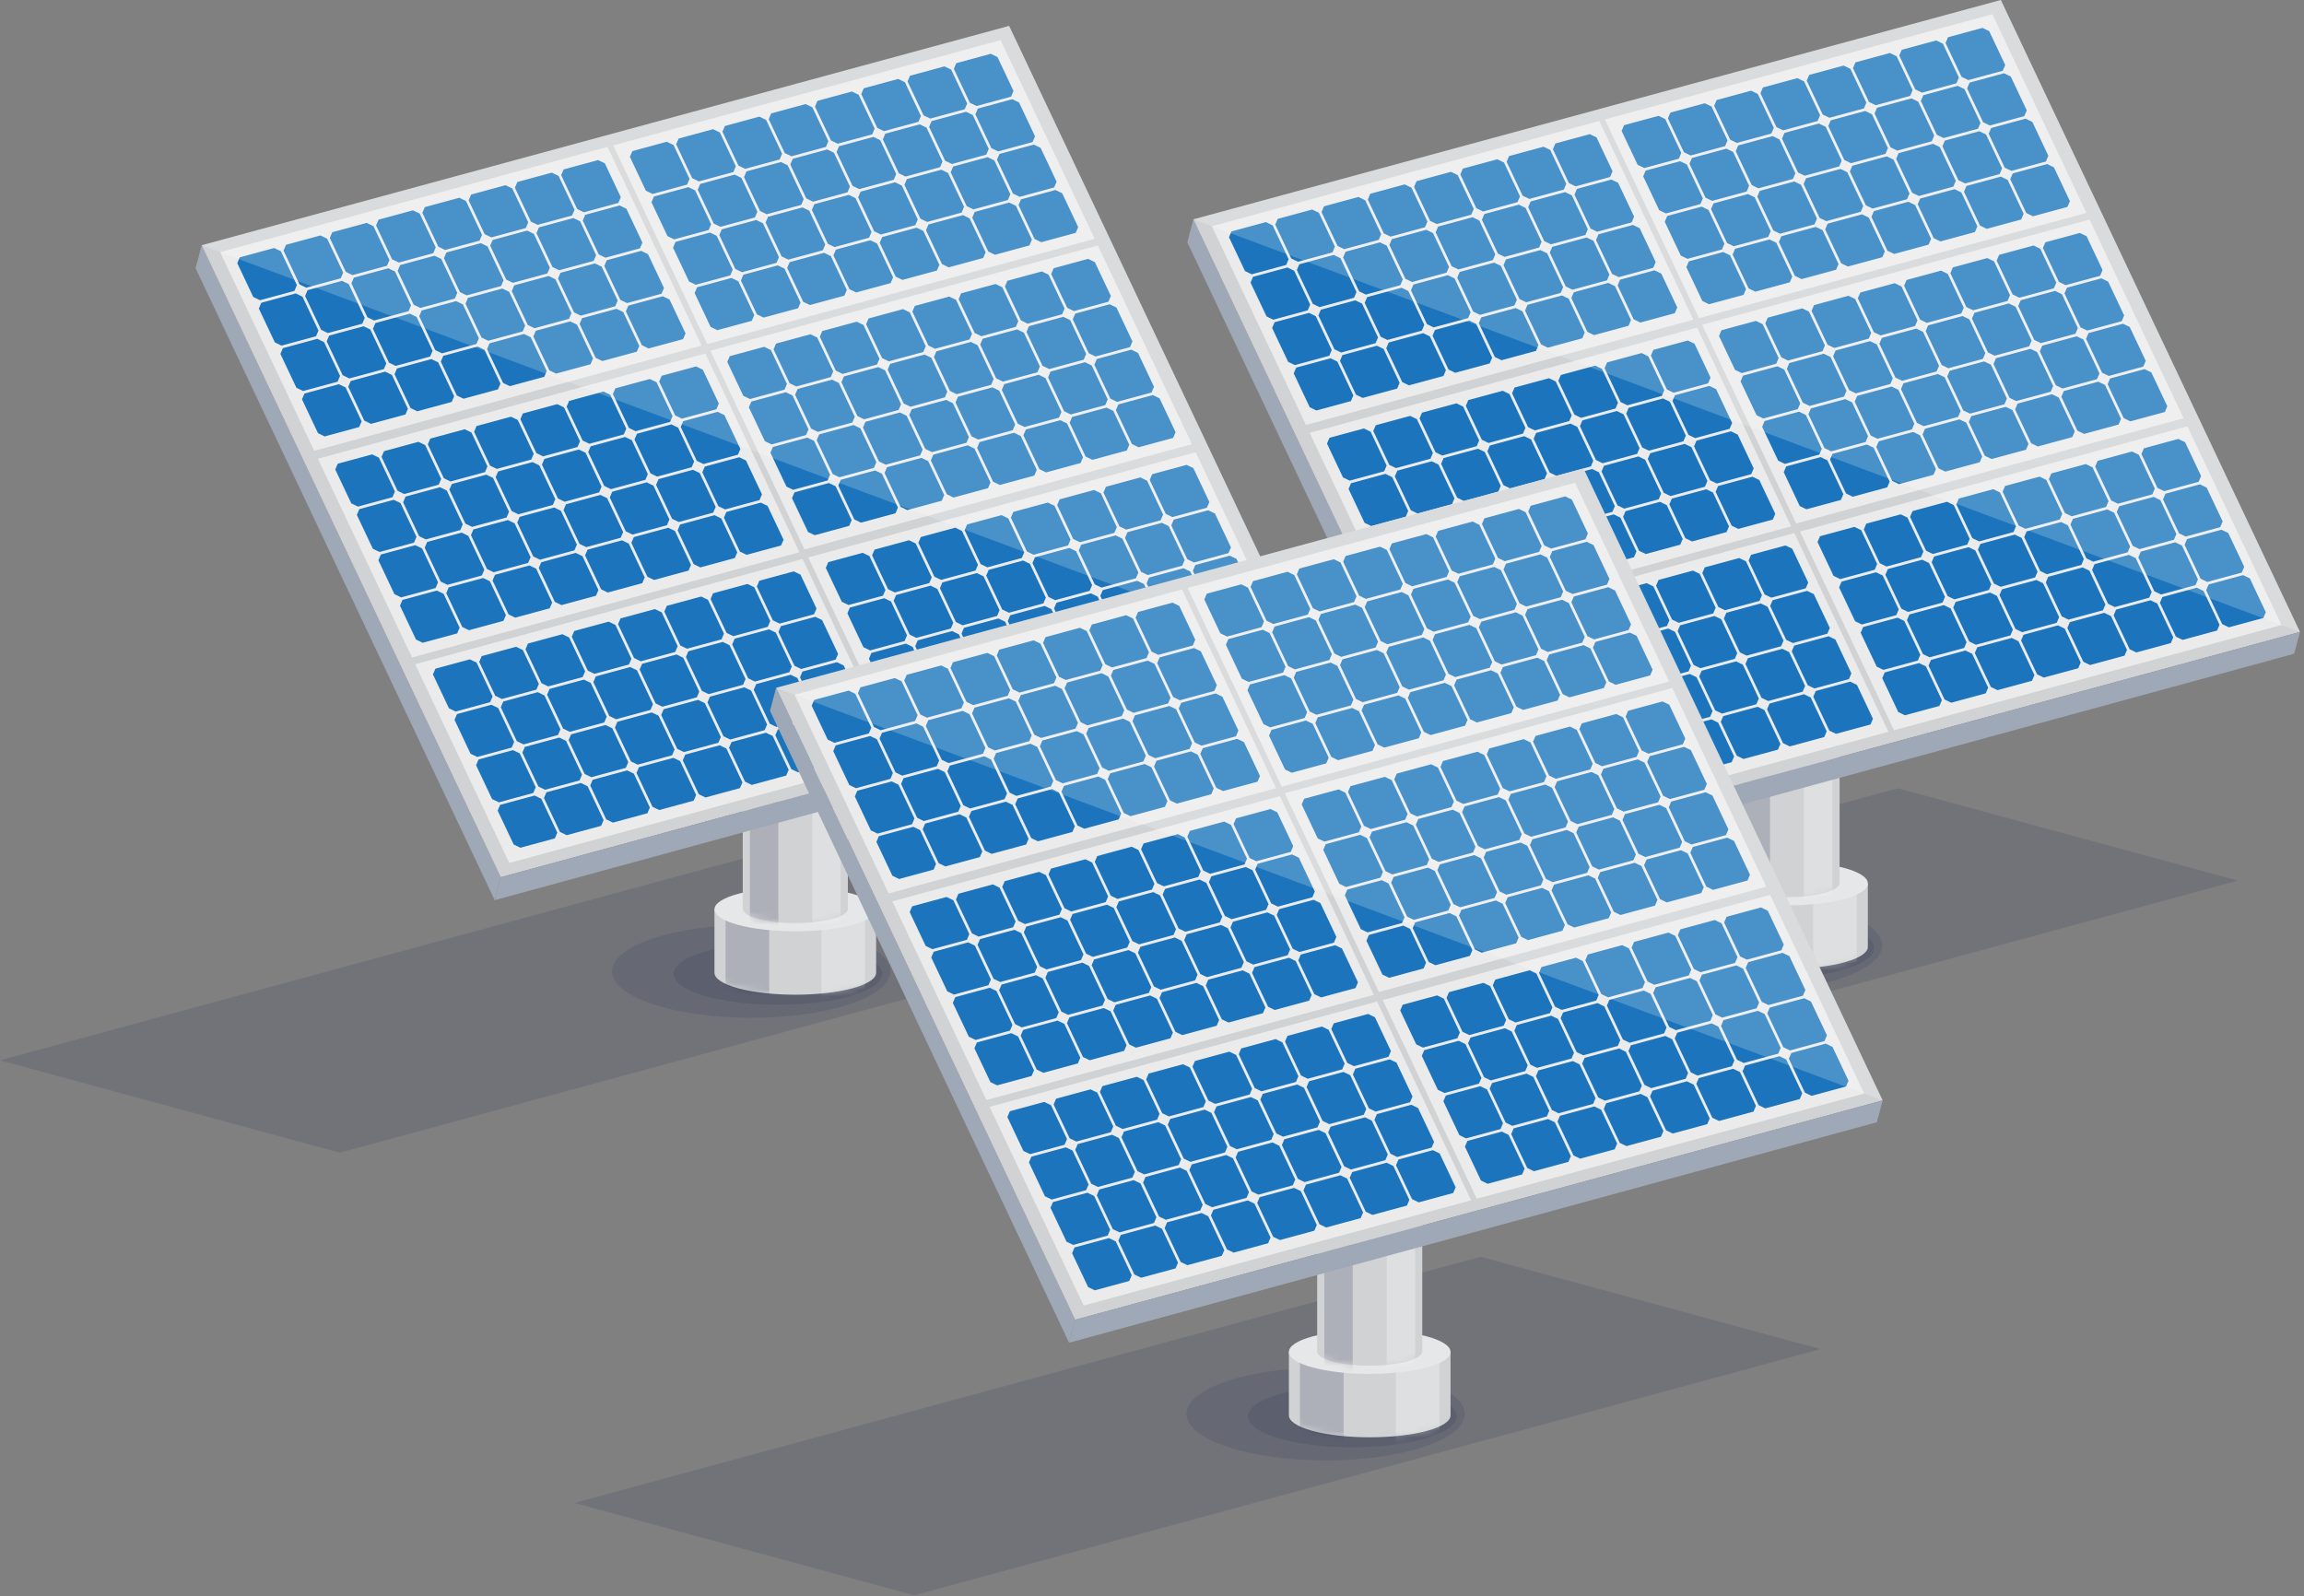<svg width="355" height="246" viewBox="0 0 355 246" fill="none" xmlns="http://www.w3.org/2000/svg">
<rect x="0" y="0" width="355" height="246" fill="#808080" stroke="none"/>
<g style="mix-blend-mode:multiply" opacity="0.15">
<path d="M344.787 135.699L205.165 173.632L152.805 159.407L292.428 121.474L344.787 135.699Z" fill="#242B52"/>
</g>
<g style="mix-blend-mode:multiply" opacity="0.15">
<path d="M247.112 145.692C247.112 149.644 256.712 152.851 268.554 152.851C280.397 152.851 289.997 149.647 289.997 145.692C289.997 141.736 280.397 138.532 268.554 138.532C256.712 138.532 247.112 141.736 247.112 145.692Z" fill="#242B52"/>
</g>
<g style="mix-blend-mode:multiply" opacity="0.15">
<path d="M256.579 146.067C256.579 148.702 263.778 150.838 272.663 150.838C281.547 150.838 288.746 148.702 288.746 146.067C288.746 143.432 281.547 141.295 272.663 141.295C263.778 141.295 256.579 143.432 256.579 146.067Z" fill="#242B52"/>
</g>
<path d="M287.797 136.136V145.907C287.797 146.774 286.58 147.64 284.15 148.302C279.285 149.622 271.4 149.622 266.536 148.302C264.106 147.64 262.889 146.774 262.889 145.907V136.136H287.797Z" fill="#D0D2D3"/>
<mask id="mask0_1717_2077" style="mask-type:luminance" maskUnits="userSpaceOnUse" x="262" y="136" width="26" height="14">
<path d="M287.797 136.136V145.907C287.797 146.774 286.58 147.64 284.15 148.302C279.285 149.622 271.4 149.622 266.536 148.302C264.106 147.64 262.889 146.774 262.889 145.907V136.136H287.797Z" fill="white"/>
</mask>
<g mask="url(#mask0_1717_2077)">
<path opacity="0.2" d="M264.597 134.817H271.322V151.109H264.597V134.817Z" fill="#242B52"/>
<path opacity="0.3" d="M279.368 134.817H286.093V151.109H279.368V134.817Z" fill="white"/>
</g>
<path d="M275.345 139.521C268.466 139.521 262.889 138.006 262.889 136.137C262.889 134.268 268.466 132.753 275.345 132.753C282.224 132.753 287.801 134.268 287.801 136.137C287.801 138.006 282.224 139.521 275.345 139.521Z" fill="#E6E7E8"/>
<path d="M283.444 110.617V136.061C283.444 136.623 282.653 137.188 281.073 137.616C277.911 138.475 272.782 138.475 269.62 137.616C268.037 137.188 267.249 136.623 267.249 136.061V110.617H283.448H283.444Z" fill="#D0D2D3"/>
<mask id="mask1_1717_2077" style="mask-type:luminance" maskUnits="userSpaceOnUse" x="267" y="110" width="17" height="29">
<path d="M283.444 110.617V136.061C283.444 136.623 282.653 137.188 281.073 137.616C277.911 138.475 272.782 138.475 269.62 137.616C268.037 137.188 267.249 136.623 267.249 136.061V110.617H283.448H283.444Z" fill="white"/>
</mask>
<g mask="url(#mask1_1717_2077)">
<path opacity="0.2" d="M268.357 109.757H272.73V139.441H268.357V109.757Z" fill="#242B52"/>
<path opacity="0.3" d="M277.96 109.757H282.333V139.441H277.96V109.757Z" fill="white"/>
</g>
<path d="M275.346 112.816C270.872 112.816 267.246 111.831 267.246 110.615C267.246 109.4 270.872 108.415 275.346 108.415C279.819 108.415 283.445 109.4 283.445 110.615C283.445 111.831 279.819 112.816 275.346 112.816Z" fill="#E6E7E8"/>
<path d="M229.027 134.722L182.943 37.341L183.877 33.8L229.963 131.181L229.027 134.722Z" fill="#9FA8B6"/>
<path d="M308.289 0L183.876 33.8L229.963 131.182L354.376 97.378L308.289 0Z" fill="#D0D2D3"/>
<path d="M261.781 49.031L321.475 32.813L306.981 2.19L247.287 18.408L261.781 49.031ZM262.263 50.044L321.956 33.827L336.45 64.45L276.757 80.668L262.263 50.044ZM186.723 34.86L246.417 18.642L260.911 49.265L201.217 65.483L186.723 34.86ZM201.791 66.701L261.484 50.483L275.978 81.106L216.285 97.324L201.791 66.701ZM277.34 81.909L337.034 65.691L351.528 96.314L291.834 112.532L277.34 81.909ZM216.776 98.364L276.47 82.146L290.964 112.77L231.27 128.988L216.776 98.364Z" fill="#EBEBEB"/>
<path d="M299.771 6.624L302.238 11.841L303.274 12.342L308.583 10.901L308.962 10.015L306.496 4.798L305.46 4.297L300.151 5.738L299.771 6.624ZM293.018 7.674L298.327 6.233L299.362 6.734L301.829 11.951L301.45 12.837L296.141 14.278L295.105 13.777L292.638 8.56L293.018 7.674ZM285.888 9.61L291.197 8.169L292.233 8.671L294.699 13.887L294.32 14.773L289.011 16.214L287.975 15.713L285.508 10.496L285.888 9.61ZM278.758 11.546L284.067 10.105L285.103 10.607L287.57 15.823L287.19 16.709L281.881 18.151L280.845 17.649L278.379 12.432L278.758 11.546ZM271.628 13.482L276.937 12.041L277.973 12.543L280.44 17.759L280.06 18.645L274.751 20.087L273.715 19.585L271.249 14.368L271.628 13.482ZM264.498 15.418L269.808 13.977L270.843 14.479L273.31 19.695L272.931 20.581L267.621 22.023L266.586 21.521L264.119 16.305L264.498 15.418ZM257.368 17.355L262.678 15.913L263.713 16.415L266.18 21.631L265.801 22.518L260.491 23.959L259.456 23.457L256.989 18.241L257.368 17.355ZM250.238 19.291L255.548 17.85L256.583 18.351L259.05 23.568L258.671 24.454L253.361 25.895L252.326 25.393L249.859 20.177L250.238 19.291ZM303.472 12.733L308.781 11.292L309.817 11.794L312.283 17.01L311.904 17.896L306.595 19.338L305.559 18.836L303.092 13.62L303.472 12.733ZM296.342 14.669L301.651 13.228L302.687 13.73L305.153 18.946L304.774 19.832L299.465 21.274L298.429 20.772L295.962 15.556L296.342 14.669ZM289.212 16.606L294.521 15.164L295.557 15.666L298.024 20.883L297.644 21.769L292.335 23.21L291.299 22.708L288.833 17.492L289.212 16.606ZM282.082 18.542L287.391 17.101L288.427 17.602L290.894 22.819L290.514 23.705L285.205 25.146L284.169 24.644L281.703 19.428L282.082 18.542ZM274.952 20.478L280.262 19.037L281.297 19.538L283.764 24.755L283.385 25.641L278.075 27.082L277.04 26.581L274.573 21.364L274.952 20.478ZM267.822 22.414L273.132 20.973L274.167 21.474L276.634 26.691L276.255 27.577L270.945 29.018L269.91 28.517L267.443 23.3L267.822 22.414ZM260.692 24.35L266.002 22.909L267.037 23.41L269.504 28.627L269.125 29.513L263.815 30.954L262.78 30.453L260.313 25.236L260.692 24.35ZM253.563 26.286L258.872 24.845L259.908 25.347L262.374 30.563L261.995 31.449L256.686 32.891L255.65 32.389L253.183 27.172L253.563 26.286ZM306.796 19.729L312.105 18.288L313.141 18.789L315.608 24.006L315.228 24.892L309.919 26.333L308.883 25.831L306.417 20.615L306.796 19.729ZM299.666 21.665L304.975 20.224L306.011 20.725L308.478 25.942L308.098 26.828L302.789 28.269L301.753 27.768L299.287 22.551L299.666 21.665ZM292.536 23.601L297.846 22.16L298.881 22.661L301.348 27.878L300.969 28.764L295.659 30.205L294.624 29.704L292.157 24.487L292.536 23.601ZM285.406 25.537L290.716 24.096L291.751 24.598L294.218 29.814L293.839 30.7L288.529 32.141L287.494 31.64L285.027 26.423L285.406 25.537ZM278.276 27.473L283.586 26.032L284.621 26.534L287.088 31.75L286.709 32.636L281.399 34.078L280.364 33.576L277.897 28.36L278.276 27.473ZM271.146 29.41L276.456 27.968L277.491 28.47L279.958 33.686L279.579 34.572L274.27 36.014L273.234 35.512L270.767 30.296L271.146 29.41ZM264.017 31.346L269.326 29.904L270.362 30.406L272.828 35.622L272.449 36.509L267.14 37.95L266.104 37.448L263.637 32.232L264.017 31.346ZM256.887 33.282L262.196 31.84L263.232 32.342L265.698 37.559L265.319 38.445L260.01 39.886L258.974 39.384L256.508 34.168L256.887 33.282ZM310.12 26.724L315.429 25.283L316.465 25.785L318.932 31.001L318.552 31.887L313.243 33.328L312.207 32.827L309.741 27.61L310.12 26.724ZM302.99 28.66L308.3 27.219L309.335 27.721L311.802 32.937L311.423 33.823L306.113 35.265L305.078 34.763L302.611 29.547L302.99 28.66ZM295.86 30.596L301.17 29.155L302.205 29.657L304.672 34.873L304.293 35.76L298.983 37.201L297.948 36.699L295.481 31.483L295.86 30.596ZM288.73 32.533L294.04 31.091L295.075 31.593L297.542 36.809L297.163 37.696L291.853 39.137L290.818 38.635L288.351 33.419L288.73 32.533ZM281.601 34.469L286.91 33.028L287.945 33.529L290.412 38.746L290.033 39.632L284.724 41.073L283.688 40.571L281.221 35.355L281.601 34.469ZM274.471 36.405L279.78 34.964L280.816 35.465L283.282 40.682L282.903 41.568L277.594 43.009L276.558 42.508L274.091 37.291L274.471 36.405ZM267.341 38.341L272.65 36.9L273.686 37.401L276.153 42.618L275.773 43.504L270.464 44.945L269.428 44.444L266.962 39.227L267.341 38.341ZM260.211 40.277L265.52 38.836L266.556 39.337L269.023 44.554L268.643 45.44L263.334 46.881L262.298 46.38L259.832 41.163L260.211 40.277ZM315.152 37.338L320.462 35.897L321.497 36.398L323.964 41.615L323.585 42.501L318.275 43.942L317.24 43.441L314.773 38.224L315.152 37.338ZM308.023 39.274L313.332 37.833L314.368 38.334L316.834 43.551L316.455 44.437L311.146 45.878L310.11 45.377L307.643 40.16L308.023 39.274ZM300.893 41.21L306.202 39.769L307.238 40.27L309.704 45.487L309.325 46.373L304.016 47.814L302.98 47.313L300.513 42.096L300.893 41.21ZM293.763 43.146L299.072 41.705L300.108 42.207L302.575 47.423L302.195 48.309L296.886 49.751L295.85 49.249L293.384 44.032L293.763 43.146ZM286.633 45.082L291.942 43.641L292.978 44.143L295.445 49.359L295.065 50.245L289.756 51.687L288.72 51.185L286.254 45.968L286.633 45.082ZM279.503 47.019L284.813 45.577L285.848 46.079L288.315 51.295L287.936 52.181L282.626 53.623L281.591 53.121L279.124 47.905L279.503 47.019ZM272.373 48.955L277.683 47.513L278.718 48.015L281.185 53.231L280.806 54.118L275.496 55.559L274.461 55.057L271.994 49.841L272.373 48.955ZM265.243 50.891L270.553 49.45L271.588 49.951L274.055 55.168L273.676 56.054L268.366 57.495L267.331 56.993L264.864 51.777L265.243 50.891ZM318.477 44.333L323.786 42.892L324.822 43.394L327.288 48.61L326.909 49.496L321.6 50.938L320.564 50.436L318.097 45.219L318.477 44.333ZM311.347 46.27L316.656 44.828L317.692 45.33L320.158 50.546L319.779 51.432L314.47 52.874L313.434 52.372L310.968 47.156L311.347 46.27ZM304.217 48.206L309.526 46.764L310.562 47.266L313.029 52.482L312.649 53.369L307.34 54.81L306.304 54.308L303.838 49.092L304.217 48.206ZM297.087 50.142L302.397 48.7L303.432 49.202L305.899 54.419L305.52 55.305L300.21 56.746L299.175 56.244L296.708 51.028L297.087 50.142ZM289.957 52.078L295.267 50.637L296.302 51.138L298.769 56.355L298.39 57.241L293.08 58.682L292.045 58.181L289.578 52.964L289.957 52.078ZM282.827 54.014L288.137 52.573L289.172 53.074L291.639 58.291L291.26 59.177L285.95 60.618L284.915 60.117L282.448 54.9L282.827 54.014ZM275.697 55.95L281.007 54.509L282.042 55.01L284.509 60.227L284.13 61.113L278.82 62.554L277.785 62.053L275.318 56.836L275.697 55.95ZM268.568 57.886L273.877 56.445L274.913 56.947L277.379 62.163L277 63.049L271.691 64.49L270.655 63.989L268.188 58.772L268.568 57.886ZM321.801 51.329L327.11 49.888L328.146 50.389L330.613 55.606L330.233 56.492L324.924 57.933L323.888 57.431L321.422 52.215L321.801 51.329ZM314.671 53.265L319.98 51.824L321.016 52.325L323.483 57.542L323.103 58.428L317.794 59.869L316.758 59.367L314.292 54.151L314.671 53.265ZM307.541 55.201L312.851 53.76L313.886 54.261L316.353 59.478L315.974 60.364L310.664 61.805L309.629 61.304L307.162 56.087L307.541 55.201ZM300.411 57.137L305.721 55.696L306.756 56.197L309.223 61.414L308.844 62.3L303.534 63.741L302.499 63.24L300.032 58.023L300.411 57.137ZM293.281 59.073L298.591 57.632L299.626 58.134L302.093 63.35L301.714 64.236L296.404 65.677L295.369 65.176L292.902 59.959L293.281 59.073ZM286.152 61.009L291.461 59.568L292.496 60.07L294.963 65.286L294.584 66.172L289.275 67.614L288.239 67.112L285.772 61.895L286.152 61.009ZM279.022 62.946L284.331 61.504L285.367 62.006L287.833 67.222L287.454 68.109L282.145 69.55L281.109 69.048L278.642 63.832L279.022 62.946ZM271.892 64.882L277.201 63.44L278.237 63.942L280.703 69.159L280.324 70.045L275.015 71.486L273.979 70.984L271.513 65.768L271.892 64.882ZM325.125 58.324L330.434 56.883L331.47 57.385L333.937 62.601L333.557 63.487L328.248 64.928L327.213 64.427L324.746 59.21L325.125 58.324ZM317.995 60.26L323.305 58.819L324.34 59.321L326.807 64.537L326.428 65.423L321.118 66.865L320.083 66.363L317.616 61.147L317.995 60.26ZM310.865 62.197L316.175 60.755L317.21 61.257L319.677 66.473L319.298 67.359L313.988 68.801L312.953 68.299L310.486 63.083L310.865 62.197ZM303.735 64.133L309.045 62.691L310.08 63.193L312.547 68.409L312.168 69.296L306.858 70.737L305.823 70.235L303.356 65.019L303.735 64.133ZM296.606 66.069L301.915 64.627L302.951 65.129L305.417 70.346L305.038 71.232L299.729 72.673L298.693 72.171L296.226 66.955L296.606 66.069ZM289.476 68.005L294.785 66.564L295.821 67.065L298.287 72.282L297.908 73.168L292.599 74.609L291.563 74.108L289.096 68.891L289.476 68.005ZM282.346 69.941L287.655 68.5L288.691 69.001L291.158 74.218L290.778 75.104L285.469 76.545L284.433 76.044L281.967 70.827L282.346 69.941ZM275.216 71.877L280.525 70.436L281.561 70.938L284.028 76.154L283.648 77.04L278.339 78.481L277.304 77.98L274.837 72.763L275.216 71.877ZM239.649 22.113L244.959 20.672L245.994 21.173L248.461 26.39L248.082 27.276L242.772 28.717L241.737 28.216L239.27 22.999L239.649 22.113ZM232.519 24.049L237.829 22.608L238.864 23.11L241.331 28.326L240.952 29.212L235.642 30.653L234.607 30.152L232.14 24.935L232.519 24.049ZM225.389 25.985L230.699 24.544L231.734 25.046L234.201 30.262L233.822 31.148L228.512 32.59L227.477 32.088L225.01 26.871L225.389 25.985ZM218.26 27.921L223.569 26.48L224.605 26.982L227.071 32.198L226.692 33.084L221.383 34.526L220.347 34.024L217.88 28.808L218.26 27.921ZM211.13 29.858L216.439 28.416L217.475 28.918L219.941 34.134L219.562 35.02L214.253 36.462L213.217 35.96L210.75 30.744L211.13 29.858ZM204 31.794L209.309 30.352L210.345 30.854L212.812 36.071L212.432 36.957L207.123 38.398L206.087 37.896L203.621 32.68L204 31.794ZM196.87 33.73L202.179 32.289L203.215 32.79L205.682 38.007L205.302 38.893L199.993 40.334L198.957 39.832L196.491 34.616L196.87 33.73ZM189.74 35.666L195.05 34.225L196.085 34.726L198.552 39.943L198.173 40.829L192.863 42.27L191.828 41.769L189.361 36.552L189.74 35.666ZM242.973 29.108L248.283 27.667L249.318 28.169L251.785 33.385L251.406 34.272L246.096 35.713L245.061 35.211L242.594 29.995L242.973 29.108ZM235.843 31.045L241.153 29.603L242.188 30.105L244.655 35.322L244.276 36.208L238.966 37.649L237.931 37.147L235.464 31.931L235.843 31.045ZM228.714 32.981L234.023 31.54L235.059 32.041L237.525 37.258L237.146 38.144L231.837 39.585L230.801 39.083L228.334 33.867L228.714 32.981ZM221.584 34.917L226.893 33.476L227.929 33.977L230.395 39.194L230.016 40.08L224.707 41.521L223.671 41.02L221.204 35.803L221.584 34.917ZM214.454 36.853L219.763 35.412L220.799 35.913L223.266 41.13L222.886 42.016L217.577 43.457L216.541 42.956L214.075 37.739L214.454 36.853ZM207.324 38.789L212.633 37.348L213.669 37.849L216.136 43.066L215.756 43.952L210.447 45.393L209.411 44.892L206.945 39.675L207.324 38.789ZM200.194 40.725L205.504 39.284L206.539 39.786L209.006 45.002L208.627 45.888L203.317 47.33L202.282 46.828L199.815 41.611L200.194 40.725ZM193.064 42.661L198.374 41.22L199.409 41.722L201.876 46.938L201.497 47.824L196.187 49.266L195.152 48.764L192.685 43.547L193.064 42.661ZM246.298 36.104L251.607 34.663L252.642 35.164L255.109 40.381L254.73 41.267L249.421 42.708L248.385 42.207L245.918 36.99L246.298 36.104ZM239.168 38.04L244.477 36.599L245.513 37.1L247.979 42.317L247.6 43.203L242.291 44.644L241.255 44.143L238.788 38.926L239.168 38.04ZM232.038 39.976L237.347 38.535L238.383 39.037L240.85 44.253L240.47 45.139L235.161 46.58L234.125 46.079L231.659 40.862L232.038 39.976ZM224.908 41.912L230.217 40.471L231.253 40.973L233.72 46.189L233.34 47.075L228.031 48.517L226.995 48.015L224.529 42.798L224.908 41.912ZM217.778 43.849L223.088 42.407L224.123 42.909L226.59 48.125L226.211 49.011L220.901 50.453L219.866 49.951L217.399 44.735L217.778 43.849ZM210.648 45.785L215.958 44.343L216.993 44.845L219.46 50.062L219.081 50.948L213.771 52.389L212.736 51.887L210.269 46.671L210.648 45.785ZM203.518 47.721L208.828 46.279L209.863 46.781L212.33 51.998L211.951 52.884L206.641 54.325L205.606 53.823L203.139 48.607L203.518 47.721ZM196.388 49.657L201.698 48.216L202.733 48.717L205.2 53.934L204.821 54.82L199.511 56.261L198.476 55.76L196.009 50.543L196.388 49.657ZM249.622 43.099L254.931 41.658L255.967 42.16L258.433 47.376L258.054 48.262L252.745 49.704L251.709 49.202L249.242 43.986L249.622 43.099ZM242.492 45.035L247.801 43.594L248.837 44.096L251.304 49.312L250.924 50.199L245.615 51.64L244.579 51.138L242.113 45.922L242.492 45.035ZM235.362 46.972L240.671 45.53L241.707 46.032L244.174 51.248L243.794 52.135L238.485 53.576L237.449 53.074L234.983 47.858L235.362 46.972ZM228.232 48.908L233.542 47.467L234.577 47.968L237.044 53.185L236.665 54.071L231.355 55.512L230.32 55.01L227.853 49.794L228.232 48.908ZM221.102 50.844L226.412 49.403L227.447 49.904L229.914 55.121L229.535 56.007L224.225 57.448L223.19 56.947L220.723 51.73L221.102 50.844ZM213.972 52.78L219.282 51.339L220.317 51.84L222.784 57.057L222.405 57.943L217.095 59.384L216.06 58.883L213.593 53.666L213.972 52.78ZM206.842 54.716L212.152 53.275L213.187 53.776L215.654 58.993L215.275 59.879L209.966 61.32L208.93 60.819L206.463 55.602L206.842 54.716ZM199.713 56.652L205.022 55.211L206.058 55.713L208.524 60.929L208.145 61.815L202.836 63.257L201.8 62.755L199.333 57.538L199.713 56.652ZM254.75 53.914L260.059 52.472L261.095 52.974L263.561 58.191L263.182 59.077L257.873 60.518L256.837 60.016L254.371 54.8L254.75 53.914ZM247.62 55.85L252.929 54.408L253.965 54.91L256.432 60.127L256.052 61.013L250.743 62.454L249.707 61.952L247.241 56.736L247.62 55.85ZM240.49 57.786L245.8 56.345L246.835 56.846L249.302 62.063L248.923 62.949L243.613 64.39L242.578 63.889L240.111 58.672L240.49 57.786ZM233.36 59.722L238.67 58.281L239.705 58.782L242.172 63.999L241.793 64.885L236.483 66.326L235.448 65.825L232.981 60.608L233.36 59.722ZM226.23 61.658L231.54 60.217L232.575 60.718L235.042 65.935L234.663 66.821L229.353 68.262L228.318 67.761L225.851 62.544L226.23 61.658ZM219.101 63.594L224.41 62.153L225.445 62.655L227.912 67.871L227.533 68.757L222.224 70.198L221.188 69.697L218.721 64.48L219.101 63.594ZM211.971 65.53L217.28 64.089L218.316 64.591L220.782 69.807L220.403 70.693L215.094 72.135L214.058 71.633L211.591 66.416L211.971 65.53ZM204.841 67.466L210.15 66.025L211.186 66.527L213.653 71.743L213.273 72.629L207.964 74.071L206.928 73.569L204.461 68.353L204.841 67.466ZM258.074 60.909L263.383 59.468L264.419 59.969L266.886 65.186L266.506 66.072L261.197 67.513L260.162 67.012L257.695 61.795L258.074 60.909ZM250.944 62.845L256.254 61.404L257.289 61.906L259.756 67.122L259.377 68.008L254.067 69.449L253.032 68.948L250.565 63.731L250.944 62.845ZM243.814 64.781L249.124 63.34L250.159 63.842L252.626 69.058L252.247 69.944L246.937 71.386L245.902 70.884L243.435 65.668L243.814 64.781ZM236.684 66.718L241.994 65.276L243.029 65.778L245.496 70.994L245.117 71.88L239.807 73.322L238.772 72.82L236.305 67.604L236.684 66.718ZM229.555 68.654L234.864 67.212L235.9 67.714L238.366 72.93L237.987 73.817L232.678 75.258L231.642 74.756L229.175 69.54L229.555 68.654ZM222.425 70.59L227.734 69.148L228.77 69.65L231.236 74.867L230.857 75.753L225.548 77.194L224.512 76.692L222.045 71.476L222.425 70.59ZM215.295 72.526L220.604 71.085L221.64 71.586L224.107 76.803L223.727 77.689L218.418 79.13L217.382 78.629L214.916 73.412L215.295 72.526ZM208.165 74.462L213.474 73.021L214.51 73.522L216.977 78.739L216.597 79.625L211.288 81.066L210.252 80.565L207.786 75.348L208.165 74.462ZM261.398 67.905L266.708 66.463L267.743 66.965L270.21 72.181L269.831 73.067L264.521 74.509L263.486 74.007L261.019 68.791L261.398 67.905ZM254.268 69.841L259.578 68.4L260.613 68.901L263.08 74.118L262.701 75.004L257.391 76.445L256.356 75.943L253.889 70.727L254.268 69.841ZM247.138 71.777L252.448 70.336L253.483 70.837L255.95 76.054L255.571 76.94L250.261 78.381L249.226 77.879L246.759 72.663L247.138 71.777ZM240.009 73.713L245.318 72.272L246.354 72.773L248.82 77.99L248.441 78.876L243.132 80.317L242.096 79.816L239.629 74.599L240.009 73.713ZM232.879 75.649L238.188 74.208L239.224 74.709L241.69 79.926L241.311 80.812L236.002 82.253L234.966 81.752L232.499 76.535L232.879 75.649ZM225.749 77.585L231.058 76.144L232.094 76.645L234.561 81.862L234.181 82.748L228.872 84.189L227.836 83.688L225.37 78.471L225.749 77.585ZM218.619 79.521L223.928 78.08L224.964 78.582L227.431 83.798L227.051 84.684L221.742 86.126L220.706 85.624L218.24 80.407L218.619 79.521ZM211.489 81.457L216.799 80.016L217.834 80.518L220.301 85.734L219.922 86.62L214.612 88.062L213.577 87.56L211.11 82.344L211.489 81.457ZM264.722 74.9L270.032 73.459L271.067 73.96L273.534 79.177L273.155 80.063L267.845 81.504L266.81 81.003L264.343 75.786L264.722 74.9ZM257.592 76.836L262.902 75.395L263.937 75.897L266.404 81.113L266.025 81.999L260.716 83.44L259.68 82.939L257.213 77.722L257.592 76.836ZM250.463 78.772L255.772 77.331L256.808 77.833L259.274 83.049L258.895 83.935L253.586 85.376L252.55 84.875L250.083 79.658L250.463 78.772ZM243.333 80.708L248.642 79.267L249.678 79.769L252.145 84.985L251.765 85.871L246.456 87.313L245.42 86.811L242.953 81.594L243.333 80.708ZM236.203 82.644L241.512 81.203L242.548 81.705L245.015 86.921L244.635 87.808L239.326 89.249L238.29 88.747L235.824 83.531L236.203 82.644ZM229.073 84.581L234.382 83.139L235.418 83.641L237.885 88.858L237.506 89.744L232.196 91.185L231.161 90.683L228.694 85.467L229.073 84.581ZM221.943 86.517L227.253 85.076L228.288 85.577L230.755 90.794L230.376 91.68L225.066 93.121L224.031 92.619L221.564 87.403L221.943 86.517ZM214.813 88.453L220.123 87.012L221.158 87.513L223.625 92.73L223.246 93.616L217.936 95.057L216.901 94.555L214.434 89.339L214.813 88.453ZM330.332 69.082L335.642 67.64L336.677 68.142L339.144 73.359L338.765 74.245L333.455 75.686L332.42 75.184L329.953 69.968L330.332 69.082ZM323.202 71.018L328.512 69.576L329.547 70.078L332.014 75.295L331.635 76.181L326.325 77.622L325.29 77.12L322.823 71.904L323.202 71.018ZM316.073 72.954L321.382 71.513L322.417 72.014L324.884 77.231L324.505 78.117L319.196 79.558L318.16 79.056L315.693 73.84L316.073 72.954ZM308.943 74.89L314.252 73.449L315.288 73.95L317.754 79.167L317.375 80.053L312.066 81.494L311.03 80.993L308.563 75.776L308.943 74.89ZM301.813 76.826L307.122 75.385L308.158 75.886L310.625 81.103L310.245 81.989L304.936 83.43L303.9 82.929L301.434 77.712L301.813 76.826ZM294.683 78.762L299.992 77.321L301.028 77.823L303.495 83.039L303.115 83.925L297.806 85.367L296.77 84.865L294.304 79.648L294.683 78.762ZM287.553 80.698L292.863 79.257L293.898 79.759L296.365 84.975L295.986 85.861L290.676 87.303L289.641 86.801L287.174 81.585L287.553 80.698ZM280.423 82.635L285.733 81.193L286.768 81.695L289.235 86.911L288.856 87.797L283.546 89.239L282.511 88.737L280.044 83.521L280.423 82.635ZM333.656 76.077L338.966 74.636L340.001 75.137L342.468 80.354L342.089 81.24L336.779 82.681L335.744 82.18L333.277 76.963L333.656 76.077ZM326.527 78.013L331.836 76.572L332.872 77.074L335.338 82.29L334.959 83.176L329.65 84.617L328.614 84.116L326.147 78.899L326.527 78.013ZM319.397 79.949L324.706 78.508L325.742 79.01L328.208 84.226L327.829 85.112L322.52 86.554L321.484 86.052L319.017 80.835L319.397 79.949ZM312.267 81.885L317.576 80.444L318.612 80.946L321.079 86.162L320.699 87.048L315.39 88.49L314.354 87.988L311.888 82.772L312.267 81.885ZM305.137 83.822L310.446 82.38L311.482 82.882L313.949 88.098L313.569 88.985L308.26 90.426L307.225 89.924L304.758 84.708L305.137 83.822ZM298.007 85.758L303.317 84.317L304.352 84.818L306.819 90.034L306.44 90.921L301.13 92.362L300.095 91.86L297.628 86.644L298.007 85.758ZM290.877 87.694L296.187 86.253L297.222 86.754L299.689 91.971L299.31 92.857L294 94.298L292.965 93.796L290.498 88.58L290.877 87.694ZM283.747 89.63L289.057 88.189L290.092 88.69L292.559 93.907L292.18 94.793L286.87 96.234L285.835 95.733L283.368 90.516L283.747 89.63ZM336.981 83.073L342.29 81.631L343.326 82.133L345.792 87.349L345.413 88.236L340.104 89.677L339.068 89.175L336.601 83.959L336.981 83.073ZM329.851 85.009L335.16 83.567L336.196 84.069L338.662 89.285L338.283 90.172L332.974 91.613L331.938 91.111L329.471 85.895L329.851 85.009ZM322.721 86.945L328.03 85.504L329.066 86.005L331.533 91.222L331.153 92.108L325.844 93.549L324.808 93.047L322.342 87.831L322.721 86.945ZM315.591 88.881L320.9 87.44L321.936 87.941L324.403 93.158L324.024 94.044L318.714 95.485L317.679 94.984L315.212 89.767L315.591 88.881ZM308.461 90.817L313.771 89.376L314.806 89.877L317.273 95.094L316.894 95.98L311.584 97.421L310.549 96.92L308.082 91.703L308.461 90.817ZM301.331 92.753L306.641 91.312L307.676 91.814L310.143 97.03L309.764 97.916L304.454 99.357L303.419 98.856L300.952 93.639L301.331 92.753ZM294.201 94.689L299.511 93.248L300.546 93.75L303.013 98.966L302.634 99.852L297.324 101.294L296.289 100.792L293.822 95.575L294.201 94.689ZM287.072 96.625L292.381 95.184L293.417 95.686L295.883 100.902L295.504 101.788L290.195 103.23L289.159 102.728L286.692 97.512L287.072 96.625ZM340.305 90.068L345.614 88.627L346.65 89.128L349.117 94.345L348.737 95.231L343.428 96.672L342.392 96.171L339.926 90.954L340.305 90.068ZM333.175 92.004L338.484 90.563L339.52 91.064L341.987 96.281L341.607 97.167L336.298 98.608L335.262 98.107L332.796 92.89L333.175 92.004ZM326.045 93.94L331.355 92.499L332.39 93.001L334.857 98.217L334.478 99.103L329.168 100.544L328.133 100.043L325.666 94.826L326.045 93.94ZM318.915 95.876L324.225 94.435L325.26 94.937L327.727 100.153L327.348 101.039L322.038 102.481L321.003 101.979L318.536 96.763L318.915 95.876ZM311.785 97.812L317.095 96.371L318.13 96.873L320.597 102.089L320.218 102.976L314.908 104.417L313.873 103.915L311.406 98.699L311.785 97.812ZM304.655 99.749L309.965 98.307L311 98.809L313.467 104.025L313.088 104.912L307.779 106.353L306.743 105.851L304.276 100.635L304.655 99.749ZM297.526 101.685L302.835 100.244L303.871 100.745L306.337 105.962L305.958 106.848L300.649 108.289L299.613 107.787L297.146 102.571L297.526 101.685ZM290.396 103.621L295.705 102.18L296.741 102.681L299.208 107.898L298.828 108.784L293.519 110.225L292.483 109.723L290.017 104.507L290.396 103.621ZM269.801 85.497L275.11 84.056L276.146 84.557L278.613 89.774L278.233 90.66L272.924 92.101L271.888 91.6L269.422 86.383L269.801 85.497ZM262.671 87.433L267.981 85.992L269.016 86.493L271.483 91.71L271.104 92.596L265.794 94.037L264.759 93.536L262.292 88.319L262.671 87.433ZM255.541 89.369L260.851 87.928L261.886 88.43L264.353 93.646L263.974 94.532L258.664 95.973L257.629 95.472L255.162 90.255L255.541 89.369ZM248.411 91.305L253.721 89.864L254.756 90.366L257.223 95.582L256.844 96.468L251.534 97.909L250.499 97.408L248.032 92.191L248.411 91.305ZM241.282 93.241L246.591 91.8L247.627 92.302L250.093 97.518L249.714 98.404L244.405 99.846L243.369 99.344L240.902 94.127L241.282 93.241ZM234.152 95.177L239.461 93.736L240.497 94.238L242.963 99.454L242.584 100.34L237.275 101.782L236.239 101.28L233.772 96.064L234.152 95.177ZM227.022 97.114L232.331 95.672L233.367 96.174L235.834 101.39L235.454 102.277L230.145 103.718L229.109 103.216L226.643 98L227.022 97.114ZM219.892 99.05L225.201 97.609L226.237 98.11L228.704 103.327L228.324 104.213L223.015 105.654L221.979 105.152L219.513 99.936L219.892 99.05ZM273.125 92.492L278.435 91.051L279.47 91.553L281.937 96.769L281.558 97.655L276.248 99.097L275.213 98.595L272.746 93.378L273.125 92.492ZM265.995 94.428L271.305 92.987L272.34 93.489L274.807 98.705L274.428 99.591L269.118 101.033L268.083 100.531L265.616 95.315L265.995 94.428ZM258.865 96.365L264.175 94.923L265.21 95.425L267.677 100.641L267.298 101.528L261.988 102.969L260.953 102.467L258.486 97.251L258.865 96.365ZM251.736 98.301L257.045 96.859L258.081 97.361L260.547 102.578L260.168 103.464L254.859 104.905L253.823 104.403L251.356 99.187L251.736 98.301ZM244.606 100.237L249.915 98.796L250.951 99.297L253.417 104.514L253.038 105.4L247.729 106.841L246.693 106.339L244.226 101.123L244.606 100.237ZM237.476 102.173L242.785 100.732L243.821 101.233L246.288 106.45L245.908 107.336L240.599 108.777L239.563 108.276L237.097 103.059L237.476 102.173ZM230.346 104.109L235.655 102.668L236.691 103.169L239.158 108.386L238.778 109.272L233.469 110.713L232.434 110.212L229.967 104.995L230.346 104.109ZM223.216 106.045L228.526 104.604L229.561 105.106L232.028 110.322L231.649 111.208L226.339 112.649L225.304 112.148L222.837 106.931L223.216 106.045ZM276.449 99.488L281.759 98.047L282.794 98.548L285.261 103.765L284.882 104.651L279.572 106.092L278.537 105.59L276.07 100.374L276.449 99.488ZM269.32 101.424L274.629 99.983L275.665 100.484L278.131 105.701L277.752 106.587L272.443 108.028L271.407 107.527L268.94 102.31L269.32 101.424ZM262.19 103.36L267.499 101.919L268.535 102.42L271.001 107.637L270.622 108.523L265.313 109.964L264.277 109.463L261.81 104.246L262.19 103.36ZM255.06 105.296L260.369 103.855L261.405 104.357L263.872 109.573L263.492 110.459L258.183 111.9L257.147 111.399L254.681 106.182L255.06 105.296ZM247.93 107.232L253.239 105.791L254.275 106.293L256.742 111.509L256.362 112.395L251.053 113.837L250.017 113.335L247.551 108.118L247.93 107.232ZM240.8 109.168L246.11 107.727L247.145 108.229L249.612 113.445L249.233 114.331L243.923 115.773L242.888 115.271L240.421 110.055L240.8 109.168ZM233.67 111.105L238.98 109.663L240.015 110.165L242.482 115.381L242.103 116.268L236.793 117.709L235.758 117.207L233.291 111.991L233.67 111.105ZM226.54 113.041L231.85 111.599L232.885 112.101L235.352 117.318L234.973 118.204L229.663 119.645L228.628 119.143L226.161 113.927L226.54 113.041ZM279.774 106.483L285.083 105.042L286.119 105.544L288.585 110.76L288.206 111.646L282.897 113.087L281.861 112.586L279.394 107.369L279.774 106.483ZM272.644 108.419L277.953 106.978L278.989 107.48L281.455 112.696L281.076 113.582L275.767 115.024L274.731 114.522L272.264 109.305L272.644 108.419ZM265.514 110.355L270.823 108.914L271.859 109.416L274.326 114.632L273.946 115.519L268.637 116.96L267.601 116.458L265.135 111.242L265.514 110.355ZM258.384 112.292L263.693 110.85L264.729 111.352L267.196 116.569L266.816 117.455L261.507 118.896L260.471 118.394L258.005 113.178L258.384 112.292ZM251.254 114.228L256.564 112.787L257.599 113.288L260.066 118.505L259.687 119.391L254.377 120.832L253.342 120.33L250.875 115.114L251.254 114.228ZM244.124 116.164L249.434 114.723L250.469 115.224L252.936 120.441L252.557 121.327L247.247 122.768L246.212 122.267L243.745 117.05L244.124 116.164ZM236.994 118.1L242.304 116.659L243.339 117.16L245.806 122.377L245.427 123.263L240.117 124.704L239.082 124.203L236.615 118.986L236.994 118.1ZM229.865 120.036L235.174 118.595L236.209 119.096L238.676 124.313L238.297 125.199L232.988 126.64L231.952 126.139L229.485 120.922L229.865 120.036Z" fill="#1C75BC"/>
<path opacity="0.2" d="M308.289 0L183.876 33.8L354.376 97.378L308.289 0Z" fill="white"/>
<path d="M353.486 100.74L229.027 134.724L229.963 131.183L354.376 97.379L353.486 100.74Z" fill="#9FA8B6"/>
<g style="mix-blend-mode:multiply" opacity="0.15">
<path d="M191.982 139.691L52.359 177.628L-7.62939e-05 163.399L139.623 125.466L191.982 139.691Z" fill="#242B52"/>
</g>
<g style="mix-blend-mode:multiply" opacity="0.15">
<path d="M94.308 149.684C94.308 153.637 103.908 156.843 115.751 156.843C127.593 156.843 137.193 153.64 137.193 149.684C137.193 145.728 127.593 142.525 115.751 142.525C103.908 142.525 94.308 145.728 94.308 149.684Z" fill="#242B52"/>
</g>
<g style="mix-blend-mode:multiply" opacity="0.15">
<path d="M103.776 150.062C103.776 152.697 110.975 154.834 119.859 154.834C128.743 154.834 135.942 152.697 135.942 150.062C135.942 147.427 128.743 145.29 119.859 145.29C110.975 145.29 103.776 147.427 103.776 150.062Z" fill="#242B52"/>
</g>
<path d="M134.993 140.129V149.9C134.993 150.766 133.776 151.632 131.345 152.294C126.481 153.615 118.596 153.615 113.732 152.294C111.301 151.632 110.084 150.766 110.084 149.9V140.129H134.993Z" fill="#D0D2D3"/>
<mask id="mask2_1717_2077" style="mask-type:luminance" maskUnits="userSpaceOnUse" x="110" y="140" width="25" height="14">
<path d="M134.993 140.129V149.9C134.993 150.766 133.776 151.632 131.345 152.294C126.481 153.615 118.596 153.615 113.732 152.294C111.301 151.632 110.084 150.766 110.084 149.9V140.129H134.993Z" fill="white"/>
</mask>
<g mask="url(#mask2_1717_2077)">
<path opacity="0.2" d="M111.793 138.813H118.517V155.105H111.793V138.813Z" fill="#242B52"/>
<path opacity="0.3" d="M126.564 138.813H133.288V155.105H126.564V138.813Z" fill="white"/>
</g>
<path d="M122.54 143.513C115.661 143.513 110.085 141.998 110.085 140.129C110.085 138.26 115.661 136.745 122.54 136.745C129.42 136.745 134.996 138.26 134.996 140.129C134.996 141.998 129.42 143.513 122.54 143.513Z" fill="#E6E7E8"/>
<path d="M130.637 114.609V140.053C130.637 140.615 129.845 141.18 128.266 141.608C125.103 142.467 119.975 142.467 116.813 141.608C115.23 141.18 114.441 140.615 114.441 140.053V114.609H130.64H130.637Z" fill="#D0D2D3"/>
<mask id="mask3_1717_2077" style="mask-type:luminance" maskUnits="userSpaceOnUse" x="114" y="114" width="17" height="29">
<path d="M130.637 114.609V140.053C130.637 140.615 129.845 141.18 128.266 141.608C125.103 142.467 119.975 142.467 116.813 141.608C115.23 141.18 114.441 140.615 114.441 140.053V114.609H130.64H130.637Z" fill="white"/>
</mask>
<g mask="url(#mask3_1717_2077)">
<path opacity="0.2" d="M115.55 113.749H119.923V143.433H115.55V113.749Z" fill="#242B52"/>
<path opacity="0.3" d="M125.156 113.749H129.529V143.433H125.156V113.749Z" fill="white"/>
</g>
<path d="M128.267 113.05C125.104 112.19 119.976 112.19 116.814 113.05C113.651 113.909 113.651 115.303 116.814 116.163C119.976 117.022 125.104 117.022 128.267 116.163C131.43 115.303 131.43 113.909 128.267 113.05Z" fill="#E6E7E8"/>
<path d="M76.223 138.715L30.136 41.333L31.073 37.792L77.156 135.174L76.223 138.715Z" fill="#9FA8B6"/>
<path d="M155.486 3.992L31.073 37.793L77.156 135.174L201.569 101.37L155.486 3.992Z" fill="#D0D2D3"/>
<path d="M108.977 53.023L168.67 36.805L154.176 6.182L94.483 22.4L108.977 53.023ZM109.458 54.036L169.152 37.819L183.646 68.442L123.952 84.66L109.458 54.036ZM33.919 38.852L93.612 22.634L108.106 53.257L48.413 69.475L33.919 38.852ZM48.986 70.692L108.68 54.474L123.174 85.098L63.48 101.316L48.986 70.692ZM124.536 85.901L184.229 69.683L198.723 100.306L139.03 116.524L124.536 85.901ZM63.971 102.356L123.665 86.138L138.159 116.762L78.465 132.98L63.971 102.356Z" fill="#EBEBEB"/>
<path d="M146.967 10.62L149.434 15.836L150.469 16.338L155.779 14.897L156.158 14.011L153.691 8.794L152.656 8.292L147.346 9.734L146.967 10.62ZM140.213 11.67L145.522 10.229L146.558 10.73L149.025 15.947L148.645 16.833L143.336 18.274L142.301 17.772L139.834 12.556L140.213 11.67ZM133.083 13.606L138.393 12.165L139.428 12.666L141.895 17.883L141.516 18.769L136.206 20.21L135.171 19.709L132.704 14.492L133.083 13.606ZM125.953 15.542L131.263 14.101L132.298 14.602L134.765 19.819L134.386 20.705L129.076 22.146L128.041 21.645L125.574 16.428L125.953 15.542ZM118.823 17.478L124.133 16.037L125.168 16.538L127.635 21.755L127.256 22.641L121.946 24.082L120.911 23.581L118.444 18.364L118.823 17.478ZM111.694 19.414L117.003 17.973L118.039 18.475L120.505 23.691L120.126 24.577L114.817 26.018L113.781 25.517L111.314 20.3L111.694 19.414ZM104.564 21.35L109.873 19.909L110.909 20.411L113.375 25.627L112.996 26.513L107.687 27.955L106.651 27.453L104.185 22.236L104.564 21.35ZM97.434 23.287L102.743 21.845L103.779 22.347L106.246 27.563L105.866 28.45L100.557 29.891L99.521 29.389L97.055 24.173L97.434 23.287ZM150.667 16.729L155.977 15.288L157.012 15.789L159.479 21.006L159.1 21.892L153.79 23.333L152.755 22.832L150.288 17.615L150.667 16.729ZM143.537 18.665L148.847 17.224L149.882 17.726L152.349 22.942L151.97 23.828L146.66 25.269L145.625 24.768L143.158 19.551L143.537 18.665ZM136.407 20.601L141.717 19.16L142.752 19.662L145.219 24.878L144.84 25.764L139.53 27.206L138.495 26.704L136.028 21.488L136.407 20.601ZM129.277 22.537L134.587 21.096L135.622 21.598L138.089 26.814L137.71 27.7L132.4 29.142L131.365 28.64L128.898 23.424L129.277 22.537ZM122.148 24.474L127.457 23.032L128.493 23.534L130.959 28.75L130.58 29.637L125.271 31.078L124.235 30.576L121.768 25.36L122.148 24.474ZM115.018 26.41L120.327 24.968L121.363 25.47L123.829 30.687L123.45 31.573L118.141 33.014L117.105 32.512L114.639 27.296L115.018 26.41ZM107.888 28.346L113.197 26.905L114.233 27.406L116.7 32.623L116.32 33.509L111.011 34.95L109.975 34.449L107.509 29.232L107.888 28.346ZM100.758 30.282L106.068 28.841L107.103 29.342L109.57 34.559L109.191 35.445L103.881 36.886L102.846 36.385L100.379 31.168L100.758 30.282ZM153.991 23.724L159.301 22.283L160.336 22.785L162.803 28.001L162.424 28.887L157.114 30.329L156.079 29.827L153.612 24.611L153.991 23.724ZM146.861 25.661L152.171 24.219L153.206 24.721L155.673 29.938L155.294 30.824L149.984 32.265L148.949 31.763L146.482 26.547L146.861 25.661ZM139.732 27.597L145.041 26.155L146.076 26.657L148.543 31.874L148.164 32.76L142.855 34.201L141.819 33.699L139.352 28.483L139.732 27.597ZM132.602 29.533L137.911 28.092L138.947 28.593L141.413 33.81L141.034 34.696L135.725 36.137L134.689 35.636L132.222 30.419L132.602 29.533ZM125.472 31.469L130.781 30.028L131.817 30.529L134.284 35.746L133.904 36.632L128.595 38.073L127.559 37.572L125.093 32.355L125.472 31.469ZM118.342 33.405L123.651 31.964L124.687 32.465L127.154 37.682L126.774 38.568L121.465 40.009L120.429 39.508L117.963 34.291L118.342 33.405ZM111.212 35.341L116.522 33.9L117.557 34.402L120.024 39.618L119.645 40.504L114.335 41.946L113.3 41.444L110.833 36.227L111.212 35.341ZM104.082 37.277L109.392 35.836L110.427 36.338L112.894 41.554L112.515 42.44L107.205 43.882L106.17 43.38L103.703 38.163L104.082 37.277ZM157.315 30.72L162.625 29.279L163.66 29.78L166.127 34.997L165.748 35.883L160.438 37.324L159.403 36.823L156.936 31.606L157.315 30.72ZM150.186 32.656L155.495 31.215L156.531 31.716L158.997 36.933L158.618 37.819L153.309 39.26L152.273 38.759L149.806 33.542L150.186 32.656ZM143.056 34.592L148.365 33.151L149.401 33.653L151.867 38.869L151.488 39.755L146.179 41.197L145.143 40.695L142.677 35.478L143.056 34.592ZM135.926 36.528L141.235 35.087L142.271 35.589L144.738 40.805L144.358 41.691L139.049 43.133L138.013 42.631L135.547 37.414L135.926 36.528ZM128.796 38.465L134.106 37.023L135.141 37.525L137.608 42.741L137.229 43.627L131.919 45.069L130.884 44.567L128.417 39.351L128.796 38.465ZM121.666 40.401L126.976 38.959L128.011 39.461L130.478 44.678L130.099 45.564L124.789 47.005L123.754 46.503L121.287 41.287L121.666 40.401ZM114.536 42.337L119.846 40.895L120.881 41.397L123.348 46.614L122.969 47.5L117.659 48.941L116.624 48.439L114.157 43.223L114.536 42.337ZM107.406 44.273L112.716 42.832L113.751 43.333L116.218 48.55L115.839 49.436L110.529 50.877L109.494 50.376L107.027 45.159L107.406 44.273ZM162.348 41.334L167.657 39.892L168.693 40.394L171.16 45.61L170.78 46.497L165.471 47.938L164.435 47.436L161.969 42.22L162.348 41.334ZM155.218 43.27L160.528 41.828L161.563 42.33L164.03 47.547L163.651 48.433L158.341 49.874L157.306 49.372L154.839 44.156L155.218 43.27ZM148.088 45.206L153.398 43.765L154.433 44.266L156.9 49.483L156.521 50.369L151.211 51.81L150.176 51.308L147.709 46.092L148.088 45.206ZM140.958 47.142L146.268 45.701L147.303 46.202L149.77 51.419L149.391 52.305L144.081 53.746L143.046 53.245L140.579 48.028L140.958 47.142ZM133.828 49.078L139.138 47.637L140.173 48.138L142.64 53.355L142.261 54.241L136.951 55.682L135.916 55.181L133.449 49.964L133.828 49.078ZM126.699 51.014L132.008 49.573L133.044 50.075L135.51 55.291L135.131 56.177L129.822 57.618L128.786 57.117L126.319 51.9L126.699 51.014ZM119.569 52.95L124.878 51.509L125.914 52.011L128.38 57.227L128.001 58.113L122.692 59.554L121.656 59.053L119.19 53.836L119.569 52.95ZM112.439 54.886L117.748 53.445L118.784 53.947L121.251 59.163L120.871 60.049L115.562 61.491L114.526 60.989L112.06 55.773L112.439 54.886ZM165.672 48.329L170.982 46.888L172.017 47.389L174.484 52.606L174.105 53.492L168.795 54.933L167.76 54.432L165.293 49.215L165.672 48.329ZM158.542 50.265L163.852 48.824L164.887 49.325L167.354 54.542L166.975 55.428L161.665 56.869L160.63 56.368L158.163 51.151L158.542 50.265ZM151.412 52.201L156.722 50.76L157.757 51.262L160.224 56.478L159.845 57.364L154.535 58.806L153.5 58.304L151.033 53.087L151.412 52.201ZM144.283 54.137L149.592 52.696L150.627 53.198L153.094 58.414L152.715 59.3L147.406 60.742L146.37 60.24L143.903 55.023L144.283 54.137ZM137.153 56.074L142.462 54.632L143.498 55.134L145.964 60.35L145.585 61.236L140.276 62.678L139.24 62.176L136.773 56.96L137.153 56.074ZM130.023 58.01L135.332 56.568L136.368 57.07L138.835 62.286L138.455 63.173L133.146 64.614L132.11 64.112L129.644 58.896L130.023 58.01ZM122.893 59.946L128.202 58.505L129.238 59.006L131.705 64.223L131.325 65.109L126.016 66.55L124.98 66.048L122.514 60.832L122.893 59.946ZM115.763 61.882L121.073 60.441L122.108 60.942L124.575 66.159L124.196 67.045L118.886 68.486L117.851 67.984L115.384 62.768L115.763 61.882ZM168.996 55.325L174.306 53.883L175.341 54.385L177.808 59.601L177.429 60.487L172.119 61.929L171.084 61.427L168.617 56.211L168.996 55.325ZM161.866 57.261L167.176 55.819L168.211 56.321L170.678 61.538L170.299 62.424L164.989 63.865L163.954 63.363L161.487 58.147L161.866 57.261ZM154.737 59.197L160.046 57.755L161.082 58.257L163.548 63.474L163.169 64.36L157.86 65.801L156.824 65.299L154.357 60.083L154.737 59.197ZM147.607 61.133L152.916 59.692L153.952 60.193L156.418 65.41L156.039 66.296L150.73 67.737L149.694 67.236L147.227 62.019L147.607 61.133ZM140.477 63.069L145.786 61.628L146.822 62.129L149.289 67.346L148.909 68.232L143.6 69.673L142.564 69.172L140.098 63.955L140.477 63.069ZM133.347 65.005L138.656 63.564L139.692 64.066L142.159 69.282L141.78 70.168L136.47 71.609L135.434 71.108L132.968 65.891L133.347 65.005ZM126.217 66.941L131.527 65.5L132.562 66.002L135.029 71.218L134.65 72.104L129.34 73.546L128.305 73.044L125.838 67.827L126.217 66.941ZM119.087 68.877L124.397 67.436L125.432 67.938L127.899 73.154L127.52 74.04L122.21 75.482L121.175 74.98L118.708 69.763L119.087 68.877ZM172.32 62.32L177.63 60.879L178.665 61.38L181.132 66.597L180.753 67.483L175.443 68.924L174.408 68.423L171.941 63.206L172.32 62.32ZM165.191 64.256L170.5 62.815L171.536 63.316L174.002 68.533L173.623 69.419L168.314 70.86L167.278 70.359L164.811 65.142L165.191 64.256ZM158.061 66.192L163.37 64.751L164.406 65.252L166.872 70.469L166.493 71.355L161.184 72.796L160.148 72.295L157.682 67.078L158.061 66.192ZM150.931 68.128L156.24 66.687L157.276 67.189L159.743 72.405L159.363 73.291L154.054 74.733L153.018 74.231L150.552 69.014L150.931 68.128ZM143.801 70.064L149.111 68.623L150.146 69.125L152.613 74.341L152.234 75.228L146.924 76.669L145.889 76.167L143.422 70.951L143.801 70.064ZM136.671 72.001L141.981 70.559L143.016 71.061L145.483 76.277L145.104 77.163L139.794 78.605L138.759 78.103L136.292 72.887L136.671 72.001ZM129.541 73.937L134.851 72.496L135.886 72.997L138.353 78.213L137.974 79.1L132.664 80.541L131.629 80.039L129.162 74.823L129.541 73.937ZM122.411 75.873L127.721 74.432L128.756 74.933L131.223 80.15L130.844 81.036L125.535 82.477L124.499 81.975L122.032 76.759L122.411 75.873ZM86.845 26.109L92.154 24.668L93.19 25.169L95.656 30.386L95.277 31.272L89.968 32.713L88.932 32.211L86.465 26.995L86.845 26.109ZM79.715 28.045L85.024 26.604L86.06 27.105L88.526 32.322L88.147 33.208L82.838 34.649L81.802 34.148L79.335 28.931L79.715 28.045ZM72.585 29.981L77.894 28.54L78.93 29.041L81.397 34.258L81.017 35.144L75.708 36.585L74.672 36.084L72.206 30.867L72.585 29.981ZM65.455 31.917L70.764 30.476L71.8 30.977L74.267 36.194L73.888 37.08L68.578 38.521L67.543 38.02L65.076 32.803L65.455 31.917ZM58.325 33.853L63.635 32.412L64.67 32.914L67.137 38.13L66.758 39.016L61.448 40.458L60.413 39.956L57.946 34.739L58.325 33.853ZM51.195 35.789L56.505 34.348L57.54 34.85L60.007 40.066L59.628 40.952L54.318 42.394L53.283 41.892L50.816 36.675L51.195 35.789ZM44.066 37.725L49.375 36.284L50.41 36.786L52.877 42.002L52.498 42.889L47.188 44.33L46.153 43.828L43.686 38.612L44.066 37.725ZM36.936 39.662L42.245 38.22L43.281 38.722L45.747 43.938L45.368 44.825L40.059 46.266L39.023 45.764L36.556 40.548L36.936 39.662ZM90.169 33.104L95.478 31.663L96.514 32.165L98.981 37.381L98.601 38.267L93.292 39.708L92.256 39.207L89.79 33.99L90.169 33.104ZM83.039 35.04L88.348 33.599L89.384 34.101L91.851 39.317L91.472 40.203L86.162 41.645L85.126 41.143L82.66 35.926L83.039 35.04ZM75.909 36.977L81.219 35.535L82.254 36.037L84.721 41.253L84.342 42.139L79.032 43.581L77.997 43.079L75.53 37.863L75.909 36.977ZM68.779 38.913L74.089 37.471L75.124 37.973L77.591 43.189L77.212 44.076L71.902 45.517L70.867 45.015L68.4 39.799L68.779 38.913ZM61.649 40.849L66.959 39.407L67.994 39.909L70.461 45.126L70.082 46.012L64.772 47.453L63.737 46.951L61.27 41.735L61.649 40.849ZM54.52 42.785L59.829 41.344L60.864 41.845L63.331 47.062L62.952 47.948L57.642 49.389L56.607 48.888L54.14 43.671L54.52 42.785ZM47.39 44.721L52.699 43.28L53.735 43.781L56.201 48.998L55.822 49.884L50.513 51.325L49.477 50.824L47.01 45.607L47.39 44.721ZM40.26 46.657L45.569 45.216L46.605 45.717L49.072 50.934L48.692 51.82L43.383 53.261L42.347 52.76L39.88 47.543L40.26 46.657ZM93.493 40.1L98.802 38.658L99.838 39.16L102.305 44.377L101.925 45.263L96.616 46.704L95.581 46.202L93.114 40.986L93.493 40.1ZM86.363 42.036L91.673 40.594L92.708 41.096L95.175 46.313L94.796 47.199L89.486 48.64L88.451 48.138L85.984 42.922L86.363 42.036ZM79.233 43.972L84.543 42.531L85.578 43.032L88.045 48.249L87.666 49.135L82.356 50.576L81.321 50.075L78.854 44.858L79.233 43.972ZM72.103 45.908L77.413 44.467L78.448 44.968L80.915 50.185L80.536 51.071L75.226 52.512L74.191 52.011L71.724 46.794L72.103 45.908ZM64.974 47.844L70.283 46.403L71.319 46.904L73.785 52.121L73.406 53.007L68.097 54.448L67.061 53.947L64.594 48.73L64.974 47.844ZM57.844 49.78L63.153 48.339L64.189 48.841L66.656 54.057L66.276 54.943L60.967 56.385L59.931 55.883L57.464 50.666L57.844 49.78ZM50.714 51.716L56.023 50.275L57.059 50.777L59.526 55.993L59.146 56.879L53.837 58.321L52.801 57.819L50.335 52.602L50.714 51.716ZM43.584 53.653L48.893 52.211L49.929 52.713L52.396 57.929L52.016 58.816L46.707 60.257L45.672 59.755L43.205 54.539L43.584 53.653ZM96.817 47.095L102.127 45.654L103.162 46.156L105.629 51.372L105.25 52.258L99.94 53.699L98.905 53.198L96.438 47.981L96.817 47.095ZM89.687 49.031L94.997 47.59L96.032 48.092L98.499 53.308L98.12 54.194L92.81 55.636L91.775 55.134L89.308 49.917L89.687 49.031ZM82.558 50.967L87.867 49.526L88.902 50.028L91.369 55.244L90.99 56.13L85.68 57.572L84.645 57.07L82.178 51.853L82.558 50.967ZM75.428 52.904L80.737 51.462L81.772 51.964L84.239 57.18L83.86 58.066L78.551 59.508L77.515 59.006L75.048 53.79L75.428 52.904ZM68.298 54.84L73.607 53.398L74.643 53.9L77.109 59.117L76.73 60.003L71.421 61.444L70.385 60.942L67.918 55.726L68.298 54.84ZM61.168 56.776L66.477 55.334L67.513 55.836L69.98 61.053L69.6 61.939L64.291 63.38L63.255 62.878L60.789 57.662L61.168 56.776ZM54.038 58.712L59.347 57.271L60.383 57.772L62.85 62.989L62.471 63.875L57.161 65.316L56.126 64.814L53.659 59.598L54.038 58.712ZM46.908 60.648L52.218 59.207L53.253 59.708L55.72 64.925L55.341 65.811L50.031 67.252L48.996 66.751L46.529 61.534L46.908 60.648ZM101.945 57.909L107.255 56.468L108.29 56.97L110.757 62.186L110.378 63.072L105.068 64.513L104.033 64.012L101.566 58.795L101.945 57.909ZM94.815 59.845L100.125 58.404L101.16 58.906L103.627 64.122L103.248 65.008L97.938 66.45L96.903 65.948L94.436 60.732L94.815 59.845ZM87.686 61.782L92.995 60.34L94.031 60.842L96.497 66.058L96.118 66.945L90.809 68.386L89.773 67.884L87.306 62.668L87.686 61.782ZM80.556 63.718L85.865 62.276L86.901 62.778L89.367 67.995L88.988 68.881L83.679 70.322L82.643 69.82L80.177 64.604L80.556 63.718ZM73.426 65.654L78.735 64.213L79.771 64.714L82.238 69.931L81.858 70.817L76.549 72.258L75.513 71.757L73.047 66.54L73.426 65.654ZM66.296 67.59L71.606 66.149L72.641 66.65L75.108 71.867L74.728 72.753L69.419 74.194L68.383 73.693L65.917 68.476L66.296 67.59ZM59.166 69.526L64.476 68.085L65.511 68.586L67.978 73.803L67.599 74.689L62.289 76.13L61.254 75.629L58.787 70.412L59.166 69.526ZM52.036 71.462L57.346 70.021L58.381 70.522L60.848 75.739L60.469 76.625L55.159 78.066L54.124 77.565L51.657 72.348L52.036 71.462ZM105.269 64.905L110.579 63.464L111.614 63.965L114.081 69.182L113.702 70.068L108.392 71.509L107.357 71.007L104.89 65.791L105.269 64.905ZM98.14 66.841L103.449 65.4L104.485 65.901L106.951 71.118L106.572 72.004L101.263 73.445L100.227 72.944L97.76 67.727L98.14 66.841ZM91.01 68.777L96.319 67.336L97.355 67.837L99.821 73.054L99.442 73.94L94.133 75.381L93.097 74.88L90.63 69.663L91.01 68.777ZM83.88 70.713L89.189 69.272L90.225 69.773L92.692 74.99L92.312 75.876L87.003 77.317L85.967 76.816L83.501 71.599L83.88 70.713ZM76.75 72.649L82.059 71.208L83.095 71.71L85.562 76.926L85.183 77.812L79.873 79.254L78.838 78.752L76.371 73.535L76.75 72.649ZM69.62 74.585L74.93 73.144L75.965 73.646L78.432 78.862L78.053 79.748L72.743 81.19L71.708 80.688L69.241 75.472L69.62 74.585ZM62.49 76.522L67.8 75.08L68.835 75.582L71.302 80.798L70.923 81.684L65.613 83.126L64.578 82.624L62.111 77.408L62.49 76.522ZM55.361 78.458L60.67 77.016L61.705 77.518L64.172 82.734L63.793 83.621L58.483 85.062L57.448 84.56L54.981 79.344L55.361 78.458ZM108.594 71.9L113.903 70.459L114.939 70.961L117.405 76.177L117.026 77.063L111.717 78.504L110.681 78.003L108.214 72.786L108.594 71.9ZM101.464 73.836L106.773 72.395L107.809 72.897L110.276 78.113L109.896 78.999L104.587 80.441L103.551 79.939L101.085 74.722L101.464 73.836ZM94.334 75.772L99.643 74.331L100.679 74.833L103.146 80.049L102.766 80.936L97.457 82.377L96.421 81.875L93.955 76.659L94.334 75.772ZM87.204 77.709L92.513 76.267L93.549 76.769L96.016 81.986L95.636 82.872L90.327 84.313L89.292 83.811L86.825 78.595L87.204 77.709ZM80.074 79.645L85.384 78.204L86.419 78.705L88.886 83.922L88.507 84.808L83.197 86.249L82.162 85.747L79.695 80.531L80.074 79.645ZM72.944 81.581L78.254 80.14L79.289 80.641L81.756 85.858L81.377 86.744L76.067 88.185L75.032 87.683L72.565 82.467L72.944 81.581ZM65.814 83.517L71.124 82.076L72.159 82.577L74.626 87.794L74.247 88.68L68.938 90.121L67.902 89.62L65.435 84.403L65.814 83.517ZM58.685 85.453L63.994 84.012L65.03 84.513L67.496 89.73L67.117 90.616L61.808 92.057L60.772 91.556L58.305 86.339L58.685 85.453ZM111.918 78.896L117.227 77.454L118.263 77.956L120.73 83.173L120.35 84.059L115.041 85.5L114.005 84.998L111.539 79.782L111.918 78.896ZM104.788 80.832L110.097 79.391L111.133 79.892L113.6 85.109L113.22 85.995L107.911 87.436L106.875 86.934L104.409 81.718L104.788 80.832ZM97.658 82.768L102.968 81.327L104.003 81.828L106.47 87.045L106.091 87.931L100.781 89.372L99.746 88.871L97.279 83.654L97.658 82.768ZM90.528 84.704L95.838 83.263L96.873 83.764L99.34 88.981L98.961 89.867L93.651 91.308L92.616 90.807L90.149 85.59L90.528 84.704ZM83.398 86.64L88.708 85.199L89.743 85.701L92.21 90.917L91.831 91.803L86.521 93.244L85.486 92.743L83.019 87.526L83.398 86.64ZM76.269 88.576L81.578 87.135L82.614 87.637L85.08 92.853L84.701 93.739L79.391 95.18L78.356 94.679L75.889 89.463L76.269 88.576ZM69.139 90.513L74.448 89.071L75.484 89.573L77.95 94.789L77.571 95.675L72.262 97.117L71.226 96.615L68.759 91.399L69.139 90.513ZM62.009 92.449L67.318 91.007L68.354 91.509L70.82 96.725L70.441 97.612L65.132 99.053L64.096 98.551L61.63 93.335L62.009 92.449ZM177.528 73.077L182.837 71.636L183.873 72.138L186.339 77.354L185.96 78.24L180.651 79.681L179.615 79.18L177.148 73.963L177.528 73.077ZM170.398 75.013L175.707 73.572L176.743 74.074L179.21 79.29L178.83 80.176L173.521 81.618L172.485 81.116L170.019 75.9L170.398 75.013ZM163.268 76.95L168.577 75.508L169.613 76.01L172.08 81.226L171.701 82.113L166.391 83.554L165.356 83.052L162.889 77.836L163.268 76.95ZM156.138 78.886L161.448 77.445L162.483 77.946L164.95 83.162L164.571 84.049L159.261 85.49L158.226 84.988L155.759 79.772L156.138 78.886ZM149.008 80.822L154.318 79.381L155.353 79.882L157.82 85.099L157.441 85.985L152.131 87.426L151.096 86.924L148.629 81.708L149.008 80.822ZM141.878 82.758L147.188 81.317L148.223 81.818L150.69 87.035L150.311 87.921L145.001 89.362L143.966 88.861L141.499 83.644L141.878 82.758ZM134.749 84.694L140.058 83.253L141.094 83.754L143.56 88.971L143.181 89.857L137.872 91.298L136.836 90.797L134.369 85.58L134.749 84.694ZM127.619 86.63L132.928 85.189L133.964 85.691L136.43 90.907L136.051 91.793L130.742 93.234L129.706 92.733L127.239 87.516L127.619 86.63ZM180.852 80.073L186.161 78.632L187.197 79.133L189.664 84.35L189.284 85.236L183.975 86.677L182.939 86.175L180.473 80.959L180.852 80.073ZM173.722 82.009L179.032 80.568L180.067 81.069L182.534 86.286L182.155 87.172L176.845 88.613L175.81 88.112L173.343 82.895L173.722 82.009ZM166.592 83.945L171.902 82.504L172.937 83.005L175.404 88.222L175.025 89.108L169.715 90.549L168.68 90.048L166.213 84.831L166.592 83.945ZM159.462 85.881L164.772 84.44L165.807 84.942L168.274 90.158L167.895 91.044L162.585 92.485L161.55 91.984L159.083 86.767L159.462 85.881ZM152.333 87.817L157.642 86.376L158.677 86.878L161.144 92.094L160.765 92.98L155.456 94.421L154.42 93.92L151.953 88.703L152.333 87.817ZM145.203 89.753L150.512 88.312L151.548 88.814L154.014 94.03L153.635 94.916L148.326 96.358L147.29 95.856L144.823 90.639L145.203 89.753ZM138.073 91.689L143.382 90.248L144.418 90.75L146.885 95.966L146.505 96.853L141.196 98.294L140.16 97.792L137.693 92.576L138.073 91.689ZM130.943 93.626L136.252 92.184L137.288 92.686L139.755 97.903L139.375 98.789L134.066 100.23L133.03 99.728L130.564 94.512L130.943 93.626ZM184.176 87.068L189.486 85.627L190.521 86.129L192.988 91.345L192.609 92.231L187.299 93.672L186.264 93.171L183.797 87.954L184.176 87.068ZM177.046 89.004L182.356 87.563L183.391 88.065L185.858 93.281L185.479 94.167L180.169 95.609L179.134 95.107L176.667 89.891L177.046 89.004ZM169.916 90.941L175.226 89.499L176.261 90.001L178.728 95.217L178.349 96.103L173.039 97.545L172.004 97.043L169.537 91.827L169.916 90.941ZM162.787 92.877L168.096 91.435L169.132 91.937L171.598 97.153L171.219 98.04L165.91 99.481L164.874 98.979L162.407 93.763L162.787 92.877ZM155.657 94.813L160.966 93.371L162.002 93.873L164.468 99.09L164.089 99.976L158.78 101.417L157.744 100.915L155.277 95.699L155.657 94.813ZM148.527 96.749L153.836 95.308L154.872 95.809L157.339 101.026L156.959 101.912L151.65 103.353L150.614 102.851L148.148 97.635L148.527 96.749ZM141.397 98.685L146.706 97.244L147.742 97.745L150.209 102.962L149.829 103.848L144.52 105.289L143.484 104.788L141.018 99.571L141.397 98.685ZM134.267 100.621L139.577 99.18L140.612 99.681L143.079 104.898L142.7 105.784L137.39 107.225L136.355 106.724L133.888 101.507L134.267 100.621ZM187.5 94.064L192.81 92.623L193.845 93.124L196.312 98.341L195.933 99.227L190.623 100.668L189.588 100.166L187.121 94.95L187.5 94.064ZM180.37 96L185.68 94.559L186.715 95.06L189.182 100.277L188.803 101.163L183.493 102.604L182.458 102.102L179.991 96.886L180.37 96ZM173.241 97.936L178.55 96.495L179.586 96.996L182.052 102.213L181.673 103.099L176.364 104.54L175.328 104.039L172.861 98.822L173.241 97.936ZM166.111 99.872L171.42 98.431L172.456 98.932L174.922 104.149L174.543 105.035L169.234 106.476L168.198 105.975L165.731 100.758L166.111 99.872ZM158.981 101.808L164.29 100.367L165.326 100.869L167.793 106.085L167.413 106.971L162.104 108.412L161.068 107.911L158.602 102.694L158.981 101.808ZM151.851 103.744L157.16 102.303L158.196 102.805L160.663 108.021L160.283 108.907L154.974 110.349L153.938 109.847L151.472 104.63L151.851 103.744ZM144.721 105.68L150.031 104.239L151.066 104.741L153.533 109.957L153.154 110.843L147.844 112.285L146.809 111.783L144.342 106.567L144.721 105.68ZM137.591 107.617L142.901 106.175L143.936 106.677L146.403 111.893L146.024 112.78L140.714 114.221L139.679 113.719L137.212 108.503L137.591 107.617ZM116.996 89.493L122.306 88.051L123.341 88.553L125.808 93.769L125.429 94.656L120.119 96.097L119.084 95.595L116.617 90.379L116.996 89.493ZM109.867 91.429L115.176 89.987L116.212 90.489L118.678 95.706L118.299 96.592L112.99 98.033L111.954 97.531L109.487 92.315L109.867 91.429ZM102.737 93.365L108.046 91.924L109.082 92.425L111.548 97.642L111.169 98.528L105.86 99.969L104.824 99.468L102.358 94.251L102.737 93.365ZM95.607 95.301L100.916 93.86L101.952 94.361L104.419 99.578L104.039 100.464L98.73 101.905L97.694 101.404L95.228 96.187L95.607 95.301ZM88.477 97.237L93.787 95.796L94.822 96.297L97.289 101.514L96.909 102.4L91.6 103.841L90.565 103.34L88.098 98.123L88.477 97.237ZM81.347 99.173L86.657 97.732L87.692 98.234L90.159 103.45L89.78 104.336L84.47 105.777L83.435 105.276L80.968 100.059L81.347 99.173ZM74.217 101.109L79.527 99.668L80.562 100.17L83.029 105.386L82.65 106.272L77.34 107.714L76.305 107.212L73.838 101.995L74.217 101.109ZM67.087 103.045L72.397 101.604L73.433 102.106L75.899 107.322L75.52 108.208L70.21 109.65L69.175 109.148L66.708 103.932L67.087 103.045ZM120.321 96.488L125.63 95.047L126.666 95.548L129.132 100.765L128.753 101.651L123.444 103.092L122.408 102.591L119.941 97.374L120.321 96.488ZM113.191 98.424L118.5 96.983L119.536 97.484L122.002 102.701L121.623 103.587L116.314 105.028L115.278 104.527L112.812 99.31L113.191 98.424ZM106.061 100.36L111.37 98.919L112.406 99.421L114.873 104.637L114.493 105.523L109.184 106.964L108.148 106.463L105.682 101.246L106.061 100.36ZM98.931 102.296L104.241 100.855L105.276 101.357L107.743 106.573L107.364 107.459L102.054 108.901L101.019 108.399L98.552 103.183L98.931 102.296ZM91.801 104.233L97.111 102.791L98.146 103.293L100.613 108.509L100.234 109.396L94.924 110.837L93.889 110.335L91.422 105.119L91.801 104.233ZM84.671 106.169L89.981 104.727L91.016 105.229L93.483 110.445L93.104 111.332L87.794 112.773L86.759 112.271L84.292 107.055L84.671 106.169ZM77.541 108.105L82.851 106.664L83.886 107.165L86.353 112.382L85.974 113.268L80.665 114.709L79.629 114.207L77.162 108.991L77.541 108.105ZM70.412 110.041L75.721 108.6L76.757 109.101L79.223 114.318L78.844 115.204L73.535 116.645L72.499 116.144L70.032 110.927L70.412 110.041ZM123.645 103.483L128.954 102.042L129.99 102.544L132.457 107.76L132.077 108.646L126.768 110.088L125.732 109.586L123.266 104.37L123.645 103.483ZM116.515 105.42L121.824 103.978L122.86 104.48L125.327 109.696L124.947 110.583L119.638 112.024L118.603 111.522L116.136 106.306L116.515 105.42ZM109.385 107.356L114.695 105.915L115.73 106.416L118.197 111.633L117.818 112.519L112.508 113.96L111.473 113.458L109.006 108.242L109.385 107.356ZM102.255 109.292L107.565 107.851L108.6 108.352L111.067 113.569L110.688 114.455L105.378 115.896L104.343 115.395L101.876 110.178L102.255 109.292ZM95.125 111.228L100.435 109.787L101.47 110.288L103.937 115.505L103.558 116.391L98.249 117.832L97.213 117.331L94.746 112.114L95.125 111.228ZM87.996 113.164L93.305 111.723L94.341 112.224L96.807 117.441L96.428 118.327L91.119 119.768L90.083 119.267L87.616 114.05L87.996 113.164ZM80.866 115.1L86.175 113.659L87.211 114.161L89.677 119.377L89.298 120.263L83.989 121.704L82.953 121.203L80.486 115.986L80.866 115.1ZM73.736 117.036L79.045 115.595L80.081 116.097L82.548 121.313L82.168 122.199L76.859 123.641L75.823 123.139L73.356 117.922L73.736 117.036ZM126.969 110.479L132.279 109.038L133.314 109.539L135.781 114.756L135.402 115.642L130.092 117.083L129.057 116.582L126.59 111.365L126.969 110.479ZM119.839 112.415L125.149 110.974L126.184 111.475L128.651 116.692L128.272 117.578L122.962 119.019L121.927 118.518L119.46 113.301L119.839 112.415ZM112.709 114.351L118.019 112.91L119.054 113.412L121.521 118.628L121.142 119.514L115.832 120.955L114.797 120.454L112.33 115.237L112.709 114.351ZM105.579 116.287L110.889 114.846L111.924 115.348L114.391 120.564L114.012 121.45L108.702 122.892L107.667 122.39L105.2 117.173L105.579 116.287ZM98.45 118.223L103.759 116.782L104.795 117.284L107.261 122.5L106.882 123.386L101.573 124.828L100.537 124.326L98.07 119.11L98.45 118.223ZM91.32 120.16L96.629 118.718L97.665 119.22L100.131 124.436L99.752 125.323L94.443 126.764L93.407 126.262L90.941 121.046L91.32 120.16ZM84.19 122.096L89.499 120.654L90.535 121.156L93.002 126.373L92.622 127.259L87.313 128.7L86.277 128.198L83.811 122.982L84.19 122.096ZM77.06 124.032L82.37 122.591L83.405 123.092L85.872 128.309L85.493 129.195L80.183 130.636L79.147 130.134L76.681 124.918L77.06 124.032Z" fill="#1C75BC"/>
<path opacity="0.2" d="M155.486 3.992L31.073 37.793L201.569 101.37L155.486 3.992Z" fill="white"/>
<path d="M200.682 104.735L76.223 138.716L77.156 135.175L201.569 101.371L200.682 104.735Z" fill="#9FA8B6"/>
<g style="mix-blend-mode:multiply" opacity="0.15">
<path d="M280.488 207.895L140.862 245.832L88.506 231.607L228.129 193.67L280.488 207.895Z" fill="#242B52"/>
</g>
<g style="mix-blend-mode:multiply" opacity="0.15">
<path d="M182.814 217.888C182.814 221.841 192.414 225.047 204.257 225.047C216.099 225.047 225.699 221.844 225.699 217.888C225.699 213.932 216.099 210.729 204.257 210.729C192.414 210.729 182.814 213.932 182.814 217.888Z" fill="#242B52"/>
</g>
<g style="mix-blend-mode:multiply" opacity="0.15">
<path d="M192.282 218.263C192.282 220.898 199.481 223.035 208.365 223.035C217.25 223.035 224.449 220.898 224.449 218.263C224.449 215.628 217.25 213.491 208.365 213.491C199.481 213.491 192.282 215.628 192.282 218.263Z" fill="#242B52"/>
</g>
<path d="M223.5 208.333V218.104C223.5 218.97 222.283 219.836 219.852 220.499C214.988 221.819 207.103 221.819 202.239 220.499C199.808 219.836 198.591 218.97 198.591 218.104V208.333H223.5Z" fill="#D0D2D3"/>
<mask id="mask4_1717_2077" style="mask-type:luminance" maskUnits="userSpaceOnUse" x="198" y="208" width="26" height="14">
<path d="M223.5 208.333V218.104C223.5 218.97 222.283 219.836 219.852 220.499C214.988 221.819 207.103 221.819 202.239 220.499C199.808 219.836 198.591 218.97 198.591 218.104V208.333H223.5Z" fill="white"/>
</mask>
<g mask="url(#mask4_1717_2077)">
<path opacity="0.2" d="M200.296 207.015H207.021V223.307H200.296V207.015Z" fill="#242B52"/>
<path opacity="0.3" d="M215.07 207.015H221.794V223.306H215.07V207.015Z" fill="white"/>
</g>
<path d="M211.044 211.717C204.165 211.717 198.588 210.202 198.588 208.333C198.588 206.464 204.165 204.949 211.044 204.949C217.923 204.949 223.5 206.464 223.5 208.333C223.5 210.202 217.923 211.717 211.044 211.717Z" fill="#E6E7E8"/>
<path d="M219.143 182.811V208.255C219.143 208.817 218.352 209.382 216.772 209.81C213.61 210.669 208.482 210.669 205.319 209.81C203.736 209.382 202.948 208.817 202.948 208.255V182.811H219.147H219.143Z" fill="#D0D2D3"/>
<mask id="mask5_1717_2077" style="mask-type:luminance" maskUnits="userSpaceOnUse" x="202" y="182" width="18" height="29">
<path d="M219.143 182.811V208.255C219.143 208.817 218.352 209.382 216.772 209.81C213.61 210.669 208.482 210.669 205.319 209.81C203.736 209.382 202.948 208.817 202.948 208.255V182.811H219.147H219.143Z" fill="white"/>
</mask>
<g mask="url(#mask5_1717_2077)">
<path opacity="0.2" d="M204.056 181.953H208.429V211.637H204.056V181.953Z" fill="#242B52"/>
<path opacity="0.3" d="M213.662 181.953H218.035V211.637H213.662V181.953Z" fill="white"/>
</g>
<path d="M211.045 185.012C206.571 185.012 202.945 184.027 202.945 182.812C202.945 181.597 206.571 180.612 211.045 180.612C215.518 180.612 219.144 181.597 219.144 182.812C219.144 184.027 215.518 185.012 211.045 185.012Z" fill="#E6E7E8"/>
<path d="M164.726 206.918L118.642 109.54L119.579 105.999L165.662 203.377L164.726 206.918Z" fill="#9FA8B6"/>
<path d="M243.992 72.194L119.579 105.997L165.662 203.375L290.075 169.572L243.992 72.194Z" fill="#D0D2D3"/>
<path d="M197.482 121.227L257.176 105.009L242.682 74.386L182.989 90.604L197.482 121.227ZM197.964 122.24L257.658 106.022L272.151 136.646L212.458 152.864L197.964 122.24ZM122.428 107.056L182.121 90.838L196.615 121.461L136.922 137.679L122.428 107.056ZM137.495 138.896L197.189 122.678L211.683 153.302L151.989 169.52L137.495 138.896ZM213.045 154.105L272.738 137.887L287.232 168.51L227.539 184.728L213.045 154.105ZM152.481 170.56L212.174 154.342L226.668 184.965L166.974 201.183L152.481 170.56Z" fill="#EBEBEB"/>
<path d="M235.473 78.822L237.94 84.038L238.975 84.54L244.285 83.099L244.664 82.212L242.197 76.996L241.162 76.494L235.852 77.936L235.473 78.822ZM228.719 79.872L234.029 78.43L235.064 78.932L237.531 84.148L237.152 85.035L231.842 86.476L230.807 85.974L228.34 80.758L228.719 79.872ZM221.589 81.808L226.899 80.367L227.934 80.868L230.401 86.085L230.022 86.971L224.712 88.412L223.677 87.91L221.21 82.694L221.589 81.808ZM214.46 83.744L219.769 82.303L220.805 82.804L223.271 88.021L222.892 88.907L217.583 90.348L216.547 89.847L214.08 84.63L214.46 83.744ZM207.33 85.68L212.639 84.239L213.675 84.74L216.141 89.957L215.762 90.843L210.453 92.284L209.417 91.783L206.95 86.566L207.33 85.68ZM200.2 87.616L205.509 86.175L206.545 86.677L209.012 91.893L208.632 92.779L203.323 94.22L202.287 93.719L199.821 88.502L200.2 87.616ZM193.07 89.552L198.379 88.111L199.415 88.613L201.882 93.829L201.502 94.715L196.193 96.156L195.157 95.655L192.691 90.438L193.07 89.552ZM185.94 91.488L191.25 90.047L192.285 90.549L194.752 95.765L194.373 96.651L189.063 98.093L188.028 97.591L185.561 92.374L185.94 91.488ZM239.173 84.931L244.483 83.49L245.518 83.991L247.985 89.208L247.606 90.094L242.296 91.535L241.261 91.034L238.794 85.817L239.173 84.931ZM232.043 86.867L237.353 85.426L238.388 85.927L240.855 91.144L240.476 92.03L235.166 93.471L234.131 92.97L231.664 87.753L232.043 86.867ZM224.914 88.803L230.223 87.362L231.259 87.864L233.725 93.08L233.346 93.966L228.037 95.407L227.001 94.906L224.534 89.689L224.914 88.803ZM217.784 90.739L223.093 89.298L224.129 89.8L226.596 95.016L226.216 95.902L220.907 97.344L219.871 96.842L217.404 91.625L217.784 90.739ZM210.654 92.675L215.963 91.234L216.999 91.736L219.466 96.952L219.086 97.838L213.777 99.28L212.741 98.778L210.275 93.562L210.654 92.675ZM203.524 94.612L208.833 93.17L209.869 93.672L212.336 98.888L211.956 99.775L206.647 101.216L205.612 100.714L203.145 95.498L203.524 94.612ZM196.394 96.548L201.704 95.106L202.739 95.608L205.206 100.825L204.827 101.711L199.517 103.152L198.482 102.65L196.015 97.434L196.394 96.548ZM189.264 98.484L194.574 97.043L195.609 97.544L198.076 102.761L197.697 103.647L192.387 105.088L191.352 104.586L188.885 99.37L189.264 98.484ZM242.498 91.926L247.807 90.485L248.842 90.987L251.309 96.203L250.93 97.089L245.621 98.531L244.585 98.029L242.118 92.812L242.498 91.926ZM235.368 93.862L240.677 92.421L241.713 92.923L244.179 98.139L243.8 99.025L238.491 100.467L237.455 99.965L234.988 94.749L235.368 93.862ZM228.238 95.799L233.547 94.357L234.583 94.859L237.05 100.075L236.67 100.962L231.361 102.403L230.325 101.901L227.859 96.685L228.238 95.799ZM221.108 97.735L226.417 96.294L227.453 96.795L229.92 102.012L229.54 102.898L224.231 104.339L223.195 103.837L220.729 98.621L221.108 97.735ZM213.978 99.671L219.288 98.23L220.323 98.731L222.79 103.948L222.411 104.834L217.101 106.275L216.066 105.774L213.599 100.557L213.978 99.671ZM206.848 101.607L212.158 100.166L213.193 100.667L215.66 105.884L215.281 106.77L209.971 108.211L208.936 107.71L206.469 102.493L206.848 101.607ZM199.718 103.543L205.028 102.102L206.063 102.604L208.53 107.82L208.151 108.706L202.841 110.147L201.806 109.646L199.339 104.429L199.718 103.543ZM192.588 105.479L197.898 104.038L198.933 104.54L201.4 109.756L201.021 110.642L195.711 112.083L194.676 111.582L192.209 106.365L192.588 105.479ZM245.822 98.922L251.131 97.481L252.167 97.982L254.633 103.199L254.254 104.085L248.945 105.526L247.909 105.024L245.442 99.808L245.822 98.922ZM238.692 100.858L244.001 99.417L245.037 99.918L247.504 105.135L247.124 106.021L241.815 107.462L240.779 106.961L238.313 101.744L238.692 100.858ZM231.562 102.794L236.871 101.353L237.907 101.854L240.374 107.071L239.994 107.957L234.685 109.398L233.649 108.897L231.183 103.68L231.562 102.794ZM224.432 104.73L229.742 103.289L230.777 103.791L233.244 109.007L232.865 109.893L227.555 111.334L226.52 110.833L224.053 105.616L224.432 104.73ZM217.302 106.666L222.612 105.225L223.647 105.727L226.114 110.943L225.735 111.829L220.425 113.271L219.39 112.769L216.923 107.552L217.302 106.666ZM210.172 108.602L215.482 107.161L216.517 107.663L218.984 112.879L218.605 113.765L213.295 115.207L212.26 114.705L209.793 109.489L210.172 108.602ZM203.043 110.539L208.352 109.097L209.387 109.599L211.854 114.815L211.475 115.702L206.166 117.143L205.13 116.641L202.663 111.425L203.043 110.539ZM195.913 112.475L201.222 111.033L202.258 111.535L204.724 116.752L204.345 117.638L199.036 119.079L198 118.577L195.533 113.361L195.913 112.475ZM250.854 109.535L256.164 108.094L257.199 108.596L259.666 113.812L259.287 114.698L253.977 116.14L252.942 115.638L250.475 110.422L250.854 109.535ZM243.724 111.472L249.034 110.03L250.069 110.532L252.536 115.748L252.157 116.635L246.847 118.076L245.812 117.574L243.345 112.358L243.724 111.472ZM236.594 113.408L241.904 111.966L242.939 112.468L245.406 117.685L245.027 118.571L239.717 120.012L238.682 119.51L236.215 114.294L236.594 113.408ZM229.465 115.344L234.774 113.903L235.81 114.404L238.276 119.621L237.897 120.507L232.588 121.948L231.552 121.446L229.085 116.23L229.465 115.344ZM222.335 117.28L227.644 115.839L228.68 116.34L231.146 121.557L230.767 122.443L225.458 123.884L224.422 123.383L221.955 118.166L222.335 117.28ZM215.205 119.216L220.514 117.775L221.55 118.276L224.017 123.493L223.637 124.379L218.328 125.82L217.292 125.319L214.826 120.102L215.205 119.216ZM208.075 121.152L213.384 119.711L214.42 120.213L216.887 125.429L216.507 126.315L211.198 127.756L210.162 127.255L207.696 122.038L208.075 121.152ZM200.945 123.088L206.255 121.647L207.29 122.149L209.757 127.365L209.378 128.251L204.068 129.693L203.033 129.191L200.566 123.974L200.945 123.088ZM254.178 116.531L259.488 115.09L260.523 115.591L262.99 120.808L262.611 121.694L257.301 123.135L256.266 122.634L253.799 117.417L254.178 116.531ZM247.049 118.467L252.358 117.026L253.393 117.527L255.86 122.744L255.481 123.63L250.172 125.071L249.136 124.57L246.669 119.353L247.049 118.467ZM239.919 120.403L245.228 118.962L246.264 119.463L248.73 124.68L248.351 125.566L243.042 127.007L242.006 126.506L239.539 121.289L239.919 120.403ZM232.789 122.339L238.098 120.898L239.134 121.4L241.601 126.616L241.221 127.502L235.912 128.944L234.876 128.442L232.409 123.225L232.789 122.339ZM225.659 124.275L230.968 122.834L232.004 123.336L234.471 128.552L234.091 129.438L228.782 130.88L227.746 130.378L225.28 125.162L225.659 124.275ZM218.529 126.212L223.838 124.77L224.874 125.272L227.341 130.488L226.962 131.374L221.652 132.816L220.617 132.314L218.15 127.098L218.529 126.212ZM211.399 128.148L216.709 126.706L217.744 127.208L220.211 132.424L219.832 133.311L214.522 134.752L213.487 134.25L211.02 129.034L211.399 128.148ZM204.269 130.084L209.579 128.643L210.614 129.144L213.081 134.361L212.702 135.247L207.392 136.688L206.357 136.186L203.89 130.97L204.269 130.084ZM257.503 123.526L262.812 122.085L263.848 122.587L266.314 127.803L265.935 128.689L260.626 130.131L259.59 129.629L257.123 124.412L257.503 123.526ZM250.373 125.462L255.682 124.021L256.718 124.523L259.184 129.739L258.805 130.625L253.496 132.067L252.46 131.565L249.993 126.349L250.373 125.462ZM243.243 127.399L248.552 125.957L249.588 126.459L252.055 131.675L251.675 132.562L246.366 134.003L245.33 133.501L242.864 128.285L243.243 127.399ZM236.113 129.335L241.422 127.894L242.458 128.395L244.925 133.612L244.545 134.498L239.236 135.939L238.2 135.437L235.734 130.221L236.113 129.335ZM228.983 131.271L234.293 129.83L235.328 130.331L237.795 135.548L237.416 136.434L232.106 137.875L231.071 137.373L228.604 132.157L228.983 131.271ZM221.853 133.207L227.163 131.766L228.198 132.267L230.665 137.484L230.286 138.37L224.976 139.811L223.941 139.31L221.474 134.093L221.853 133.207ZM214.723 135.143L220.033 133.702L221.068 134.203L223.535 139.42L223.156 140.306L217.846 141.747L216.811 141.246L214.344 136.029L214.723 135.143ZM207.593 137.079L212.903 135.638L213.938 136.14L216.405 141.356L216.026 142.242L210.717 143.683L209.681 143.182L207.214 137.965L207.593 137.079ZM260.827 130.522L266.136 129.081L267.172 129.582L269.638 134.799L269.259 135.685L263.95 137.126L262.914 136.624L260.447 131.408L260.827 130.522ZM253.697 132.458L259.006 131.017L260.042 131.518L262.509 136.735L262.129 137.621L256.82 139.062L255.784 138.561L253.318 133.344L253.697 132.458ZM246.567 134.394L251.876 132.953L252.912 133.454L255.379 138.671L254.999 139.557L249.69 140.998L248.654 140.497L246.188 135.28L246.567 134.394ZM239.437 136.33L244.747 134.889L245.782 135.391L248.249 140.607L247.87 141.493L242.56 142.934L241.525 142.433L239.058 137.216L239.437 136.33ZM232.307 138.266L237.617 136.825L238.652 137.327L241.119 142.543L240.74 143.429L235.43 144.871L234.395 144.369L231.928 139.152L232.307 138.266ZM225.177 140.202L230.487 138.761L231.522 139.263L233.989 144.479L233.61 145.365L228.3 146.807L227.265 146.305L224.798 141.089L225.177 140.202ZM218.048 142.139L223.357 140.697L224.393 141.199L226.859 146.415L226.48 147.302L221.171 148.743L220.135 148.241L217.668 143.025L218.048 142.139ZM210.918 144.075L216.227 142.633L217.263 143.135L219.729 148.352L219.35 149.238L214.041 150.679L213.005 150.177L210.538 144.961L210.918 144.075ZM175.351 94.311L180.66 92.869L181.696 93.371L184.163 98.588L183.783 99.474L178.474 100.915L177.438 100.413L174.972 95.197L175.351 94.311ZM168.221 96.247L173.53 94.805L174.566 95.307L177.033 100.524L176.654 101.41L171.344 102.851L170.308 102.349L167.842 97.133L168.221 96.247ZM161.091 98.183L166.401 96.742L167.436 97.243L169.903 102.46L169.524 103.346L164.214 104.787L163.179 104.285L160.712 99.069L161.091 98.183ZM153.961 100.119L159.271 98.678L160.306 99.179L162.773 104.396L162.394 105.282L157.084 106.723L156.049 106.222L153.582 101.005L153.961 100.119ZM146.831 102.055L152.141 100.614L153.176 101.115L155.643 106.332L155.264 107.218L149.954 108.659L148.919 108.158L146.452 102.941L146.831 102.055ZM139.702 103.991L145.011 102.55L146.047 103.052L148.513 108.268L148.134 109.154L142.825 110.595L141.789 110.094L139.322 104.877L139.702 103.991ZM132.572 105.927L137.881 104.486L138.917 104.988L141.383 110.204L141.004 111.09L135.695 112.532L134.659 112.03L132.192 106.813L132.572 105.927ZM125.442 107.863L130.751 106.422L131.787 106.924L134.254 112.14L133.874 113.026L128.565 114.468L127.529 113.966L125.063 108.75L125.442 107.863ZM178.675 101.306L183.985 99.865L185.02 100.366L187.487 105.583L187.108 106.469L181.798 107.91L180.763 107.409L178.296 102.192L178.675 101.306ZM171.545 103.242L176.855 101.801L177.89 102.303L180.357 107.519L179.978 108.405L174.668 109.846L173.633 109.345L171.166 104.128L171.545 103.242ZM164.415 105.178L169.725 103.737L170.76 104.239L173.227 109.455L172.848 110.341L167.538 111.783L166.503 111.281L164.036 106.064L164.415 105.178ZM157.285 107.114L162.595 105.673L163.63 106.175L166.097 111.391L165.718 112.277L160.409 113.719L159.373 113.217L156.906 108.001L157.285 107.114ZM150.156 109.051L155.465 107.609L156.501 108.111L158.967 113.327L158.588 114.214L153.279 115.655L152.243 115.153L149.776 109.937L150.156 109.051ZM143.026 110.987L148.335 109.545L149.371 110.047L151.838 115.264L151.458 116.15L146.149 117.591L145.113 117.089L142.646 111.873L143.026 110.987ZM135.896 112.923L141.205 111.482L142.241 111.983L144.708 117.2L144.328 118.086L139.019 119.527L137.983 119.025L135.517 113.809L135.896 112.923ZM128.766 114.859L134.076 113.418L135.111 113.919L137.578 119.136L137.199 120.022L131.889 121.463L130.854 120.962L128.387 115.745L128.766 114.859ZM181.999 108.302L187.309 106.86L188.344 107.362L190.811 112.578L190.432 113.465L185.122 114.906L184.087 114.404L181.62 109.188L181.999 108.302ZM174.869 110.238L180.179 108.796L181.214 109.298L183.681 114.515L183.302 115.401L177.992 116.842L176.957 116.34L174.49 111.124L174.869 110.238ZM167.74 112.174L173.049 110.733L174.085 111.234L176.551 116.451L176.172 117.337L170.863 118.778L169.827 118.276L167.36 113.06L167.74 112.174ZM160.61 114.11L165.919 112.669L166.955 113.17L169.421 118.387L169.042 119.273L163.733 120.714L162.697 120.213L160.23 114.996L160.61 114.11ZM153.48 116.046L158.789 114.605L159.825 115.106L162.292 120.323L161.912 121.209L156.603 122.65L155.567 122.149L153.101 116.932L153.48 116.046ZM146.35 117.982L151.659 116.541L152.695 117.042L155.162 122.259L154.782 123.145L149.473 124.586L148.437 124.085L145.971 118.868L146.35 117.982ZM139.22 119.918L144.53 118.477L145.565 118.979L148.032 124.195L147.653 125.081L142.343 126.522L141.308 126.021L138.841 120.804L139.22 119.918ZM132.09 121.854L137.4 120.413L138.435 120.915L140.902 126.131L140.523 127.017L135.213 128.459L134.178 127.957L131.711 122.741L132.09 121.854ZM185.323 115.297L190.633 113.856L191.668 114.357L194.135 119.574L193.756 120.46L188.446 121.901L187.411 121.4L184.944 116.183L185.323 115.297ZM178.194 117.233L183.503 115.792L184.539 116.293L187.005 121.51L186.626 122.396L181.317 123.837L180.281 123.336L177.814 118.119L178.194 117.233ZM171.064 119.169L176.373 117.728L177.409 118.23L179.875 123.446L179.496 124.332L174.187 125.773L173.151 125.272L170.684 120.055L171.064 119.169ZM163.934 121.105L169.243 119.664L170.279 120.166L172.746 125.382L172.366 126.268L167.057 127.71L166.021 127.208L163.555 121.992L163.934 121.105ZM156.804 123.041L162.113 121.6L163.149 122.102L165.616 127.318L165.236 128.204L159.927 129.646L158.892 129.144L156.425 123.928L156.804 123.041ZM149.674 124.978L154.984 123.536L156.019 124.038L158.486 129.254L158.107 130.141L152.797 131.582L151.762 131.08L149.295 125.864L149.674 124.978ZM142.544 126.914L147.854 125.473L148.889 125.974L151.356 131.191L150.977 132.077L145.667 133.518L144.632 133.016L142.165 127.8L142.544 126.914ZM135.414 128.85L140.724 127.409L141.759 127.91L144.226 133.127L143.847 134.013L138.537 135.454L137.502 134.952L135.035 129.736L135.414 128.85ZM190.451 126.111L195.761 124.67L196.796 125.172L199.263 130.388L198.884 131.274L193.575 132.715L192.539 132.214L190.072 126.997L190.451 126.111ZM183.322 128.047L188.631 126.606L189.667 127.108L192.133 132.324L191.754 133.21L186.445 134.652L185.409 134.15L182.942 128.933L183.322 128.047ZM176.192 129.983L181.501 128.542L182.537 129.044L185.004 134.26L184.624 135.146L179.315 136.588L178.279 136.086L175.813 130.87L176.192 129.983ZM169.062 131.92L174.371 130.478L175.407 130.98L177.874 136.196L177.494 137.083L172.185 138.524L171.149 138.022L168.683 132.806L169.062 131.92ZM161.932 133.856L167.242 132.414L168.277 132.916L170.744 138.133L170.365 139.019L165.055 140.46L164.02 139.958L161.553 134.742L161.932 133.856ZM154.802 135.792L160.112 134.351L161.147 134.852L163.614 140.069L163.235 140.955L157.925 142.396L156.89 141.894L154.423 136.678L154.802 135.792ZM147.672 137.728L152.982 136.287L154.017 136.788L156.484 142.005L156.105 142.891L150.795 144.332L149.76 143.831L147.293 138.614L147.672 137.728ZM140.543 139.664L145.852 138.223L146.888 138.724L149.354 143.941L148.975 144.827L143.666 146.268L142.63 145.767L140.163 140.55L140.543 139.664ZM193.776 133.107L199.085 131.665L200.121 132.167L202.587 137.384L202.208 138.27L196.899 139.711L195.863 139.209L193.396 133.993L193.776 133.107ZM186.646 135.043L191.955 133.602L192.991 134.103L195.458 139.32L195.078 140.206L189.769 141.647L188.733 141.145L186.267 135.929L186.646 135.043ZM179.516 136.979L184.825 135.538L185.861 136.039L188.328 141.256L187.949 142.142L182.639 143.583L181.603 143.082L179.137 137.865L179.516 136.979ZM172.386 138.915L177.696 137.474L178.731 137.975L181.198 143.192L180.819 144.078L175.509 145.519L174.474 145.018L172.007 139.801L172.386 138.915ZM165.256 140.851L170.566 139.41L171.601 139.912L174.068 145.128L173.689 146.014L168.379 147.455L167.344 146.954L164.877 141.737L165.256 140.851ZM158.126 142.787L163.436 141.346L164.471 141.848L166.938 147.064L166.559 147.95L161.249 149.391L160.214 148.89L157.747 143.673L158.126 142.787ZM150.997 144.723L156.306 143.282L157.342 143.784L159.808 149L159.429 149.886L154.12 151.328L153.084 150.826L150.617 145.61L150.997 144.723ZM143.867 146.66L149.176 145.218L150.212 145.72L152.678 150.936L152.299 151.823L146.99 153.264L145.954 152.762L143.487 147.546L143.867 146.66ZM197.1 140.102L202.409 138.661L203.445 139.162L205.912 144.379L205.532 145.265L200.223 146.706L199.187 146.205L196.721 140.988L197.1 140.102ZM189.97 142.038L195.28 140.597L196.315 141.099L198.782 146.315L198.403 147.201L193.093 148.642L192.058 148.141L189.591 142.924L189.97 142.038ZM182.84 143.974L188.15 142.533L189.185 143.035L191.652 148.251L191.273 149.137L185.963 150.579L184.928 150.077L182.461 144.861L182.84 143.974ZM175.71 145.91L181.02 144.469L182.055 144.971L184.522 150.187L184.143 151.073L178.833 152.515L177.798 152.013L175.331 146.797L175.71 145.91ZM168.58 147.847L173.89 146.405L174.925 146.907L177.392 152.123L177.013 153.01L171.704 154.451L170.668 153.949L168.201 148.733L168.58 147.847ZM161.451 149.783L166.76 148.341L167.796 148.843L170.262 154.06L169.883 154.946L164.574 156.387L163.538 155.885L161.071 150.669L161.451 149.783ZM154.321 151.719L159.63 150.278L160.666 150.779L163.133 155.996L162.753 156.882L157.444 158.323L156.408 157.822L153.941 152.605L154.321 151.719ZM147.191 153.655L152.5 152.214L153.536 152.715L156.003 157.932L155.623 158.818L150.314 160.259L149.278 159.758L146.812 154.541L147.191 153.655ZM200.424 147.098L205.734 145.656L206.769 146.158L209.236 151.374L208.857 152.261L203.547 153.702L202.512 153.2L200.045 147.984L200.424 147.098ZM193.294 149.034L198.604 147.592L199.639 148.094L202.106 153.311L201.727 154.197L196.417 155.638L195.382 155.136L192.915 149.92L193.294 149.034ZM186.164 150.97L191.474 149.529L192.509 150.03L194.976 155.247L194.597 156.133L189.287 157.574L188.252 157.072L185.785 151.856L186.164 150.97ZM179.035 152.906L184.344 151.465L185.38 151.966L187.846 157.183L187.467 158.069L182.158 159.51L181.122 159.009L178.655 153.792L179.035 152.906ZM171.905 154.842L177.214 153.401L178.25 153.902L180.716 159.119L180.337 160.005L175.028 161.446L173.992 160.945L171.525 155.728L171.905 154.842ZM164.775 156.778L170.084 155.337L171.12 155.839L173.587 161.055L173.207 161.941L167.898 163.382L166.862 162.881L164.396 157.664L164.775 156.778ZM157.645 158.714L162.954 157.273L163.99 157.775L166.457 162.991L166.077 163.877L160.768 165.319L159.732 164.817L157.266 159.6L157.645 158.714ZM150.515 160.65L155.825 159.209L156.86 159.711L159.327 164.927L158.948 165.813L153.638 167.255L152.603 166.753L150.136 161.537L150.515 160.65ZM266.034 141.279L271.343 139.838L272.379 140.34L274.846 145.556L274.466 146.442L269.157 147.883L268.121 147.382L265.655 142.165L266.034 141.279ZM258.904 143.215L264.214 141.774L265.249 142.276L267.716 147.492L267.337 148.378L262.027 149.82L260.992 149.318L258.525 144.101L258.904 143.215ZM251.774 145.151L257.084 143.71L258.119 144.212L260.586 149.428L260.207 150.314L254.897 151.756L253.862 151.254L251.395 146.038L251.774 145.151ZM244.644 147.088L249.954 145.646L250.989 146.148L253.456 151.364L253.077 152.251L247.767 153.692L246.732 153.19L244.265 147.974L244.644 147.088ZM237.514 149.024L242.824 147.582L243.859 148.084L246.326 153.301L245.947 154.187L240.638 155.628L239.602 155.126L237.135 149.91L237.514 149.024ZM230.385 150.96L235.694 149.519L236.73 150.02L239.196 155.237L238.817 156.123L233.508 157.564L232.472 157.062L230.005 151.846L230.385 150.96ZM223.255 152.896L228.564 151.455L229.6 151.956L232.067 157.173L231.687 158.059L226.378 159.5L225.342 158.999L222.876 153.782L223.255 152.896ZM216.125 154.832L221.434 153.391L222.47 153.892L224.937 159.109L224.557 159.995L219.248 161.436L218.212 160.935L215.746 155.718L216.125 154.832ZM269.358 148.275L274.668 146.833L275.703 147.335L278.17 152.552L277.791 153.438L272.481 154.879L271.446 154.377L268.979 149.161L269.358 148.275ZM262.228 150.211L267.538 148.77L268.573 149.271L271.04 154.488L270.661 155.374L265.351 156.815L264.316 156.313L261.849 151.097L262.228 150.211ZM255.098 152.147L260.408 150.706L261.443 151.207L263.91 156.424L263.531 157.31L258.221 158.751L257.186 158.249L254.719 153.033L255.098 152.147ZM247.969 154.083L253.278 152.642L254.314 153.143L256.78 158.36L256.401 159.246L251.092 160.687L250.056 160.186L247.589 154.969L247.969 154.083ZM240.839 156.019L246.148 154.578L247.184 155.079L249.65 160.296L249.271 161.182L243.962 162.623L242.926 162.122L240.459 156.905L240.839 156.019ZM233.709 157.955L239.018 156.514L240.054 157.016L242.521 162.232L242.141 163.118L236.832 164.559L235.796 164.058L233.33 158.841L233.709 157.955ZM226.579 159.891L231.888 158.45L232.924 158.952L235.391 164.168L235.012 165.054L229.702 166.496L228.667 165.994L226.2 160.778L226.579 159.891ZM219.449 161.828L224.759 160.386L225.794 160.888L228.261 166.104L227.882 166.99L222.572 168.432L221.537 167.93L219.07 162.714L219.449 161.828ZM272.682 155.27L277.992 153.829L279.027 154.33L281.494 159.547L281.115 160.433L275.805 161.874L274.77 161.373L272.303 156.156L272.682 155.27ZM265.552 157.206L270.862 155.765L271.897 156.267L274.364 161.483L273.985 162.369L268.675 163.81L267.64 163.309L265.173 158.092L265.552 157.206ZM258.423 159.142L263.732 157.701L264.768 158.203L267.234 163.419L266.855 164.305L261.546 165.747L260.51 165.245L258.043 160.028L258.423 159.142ZM251.293 161.078L256.602 159.637L257.638 160.139L260.104 165.355L259.725 166.241L254.416 167.683L253.38 167.181L250.914 161.965L251.293 161.078ZM244.163 163.015L249.472 161.573L250.508 162.075L252.975 167.291L252.595 168.178L247.286 169.619L246.25 169.117L243.784 163.901L244.163 163.015ZM237.033 164.951L242.343 163.51L243.378 164.011L245.845 169.228L245.466 170.114L240.156 171.555L239.121 171.053L236.654 165.837L237.033 164.951ZM229.903 166.887L235.213 165.446L236.248 165.947L238.715 171.164L238.336 172.05L233.026 173.491L231.991 172.989L229.524 167.773L229.903 166.887ZM222.773 168.823L228.083 167.382L229.118 167.883L231.585 173.1L231.206 173.986L225.896 175.427L224.861 174.926L222.394 169.709L222.773 168.823ZM276.006 162.266L281.316 160.824L282.351 161.326L284.818 166.542L284.439 167.429L279.13 168.87L278.094 168.368L275.627 163.152L276.006 162.266ZM268.877 164.202L274.186 162.76L275.222 163.262L277.688 168.479L277.309 169.365L272 170.806L270.964 170.304L268.497 165.088L268.877 164.202ZM261.747 166.138L267.056 164.697L268.092 165.198L270.559 170.415L270.179 171.301L264.87 172.742L263.834 172.24L261.368 167.024L261.747 166.138ZM254.617 168.074L259.926 166.633L260.962 167.134L263.429 172.351L263.049 173.237L257.74 174.678L256.704 174.177L254.238 168.96L254.617 168.074ZM247.487 170.01L252.797 168.569L253.832 169.07L256.299 174.287L255.92 175.173L250.61 176.614L249.575 176.113L247.108 170.896L247.487 170.01ZM240.357 171.946L245.667 170.505L246.702 171.007L249.169 176.223L248.79 177.109L243.48 178.55L242.445 178.049L239.978 172.832L240.357 171.946ZM233.227 173.882L238.537 172.441L239.572 172.943L242.039 178.159L241.66 179.045L236.35 180.487L235.315 179.985L232.848 174.768L233.227 173.882ZM226.098 175.818L231.407 174.377L232.443 174.879L234.909 180.095L234.53 180.981L229.221 182.423L228.185 181.921L225.718 176.705L226.098 175.818ZM205.503 157.694L210.812 156.253L211.848 156.755L214.314 161.971L213.935 162.857L208.626 164.299L207.59 163.797L205.123 158.581L205.503 157.694ZM198.373 159.631L203.682 158.189L204.718 158.691L207.185 163.907L206.805 164.794L201.496 166.235L200.46 165.733L197.994 160.517L198.373 159.631ZM191.243 161.567L196.552 160.125L197.588 160.627L200.055 165.844L199.675 166.73L194.366 168.171L193.33 167.669L190.864 162.453L191.243 161.567ZM184.113 163.503L189.423 162.062L190.458 162.563L192.925 167.78L192.546 168.666L187.236 170.107L186.201 169.605L183.734 164.389L184.113 163.503ZM176.983 165.439L182.293 163.998L183.328 164.499L185.795 169.716L185.416 170.602L180.106 172.043L179.071 171.542L176.604 166.325L176.983 165.439ZM169.853 167.375L175.163 165.934L176.198 166.435L178.665 171.652L178.286 172.538L172.976 173.979L171.941 173.478L169.474 168.261L169.853 167.375ZM162.724 169.311L168.033 167.87L169.069 168.372L171.535 173.588L171.156 174.474L165.847 175.915L164.811 175.414L162.344 170.197L162.724 169.311ZM155.594 171.247L160.903 169.806L161.939 170.308L164.405 175.524L164.026 176.41L158.717 177.852L157.681 177.35L155.214 172.133L155.594 171.247ZM208.827 164.69L214.136 163.249L215.172 163.75L217.639 168.967L217.259 169.853L211.95 171.294L210.914 170.793L208.448 165.576L208.827 164.69ZM201.697 166.626L207.006 165.185L208.042 165.686L210.509 170.903L210.129 171.789L204.82 173.23L203.785 172.729L201.318 167.512L201.697 166.626ZM194.567 168.562L199.877 167.121L200.912 167.622L203.379 172.839L203 173.725L197.69 175.166L196.655 174.665L194.188 169.448L194.567 168.562ZM187.437 170.498L192.747 169.057L193.782 169.559L196.249 174.775L195.87 175.661L190.56 177.102L189.525 176.601L187.058 171.384L187.437 170.498ZM180.307 172.434L185.617 170.993L186.652 171.495L189.119 176.711L188.74 177.597L183.43 179.039L182.395 178.537L179.928 173.321L180.307 172.434ZM173.178 174.371L178.487 172.929L179.523 173.431L181.989 178.647L181.61 179.534L176.301 180.975L175.265 180.473L172.798 175.257L173.178 174.371ZM166.048 176.307L171.357 174.865L172.393 175.367L174.859 180.583L174.48 181.47L169.171 182.911L168.135 182.409L165.669 177.193L166.048 176.307ZM158.918 178.243L164.227 176.802L165.263 177.303L167.73 182.52L167.35 183.406L162.041 184.847L161.005 184.345L158.539 179.129L158.918 178.243ZM212.151 171.685L217.461 170.244L218.496 170.746L220.963 175.962L220.584 176.848L215.274 178.29L214.239 177.788L211.772 172.571L212.151 171.685ZM205.021 173.621L210.331 172.18L211.366 172.682L213.833 177.898L213.454 178.784L208.144 180.226L207.109 179.724L204.642 174.508L205.021 173.621ZM197.891 175.558L203.201 174.116L204.236 174.618L206.703 179.834L206.324 180.721L201.014 182.162L199.979 181.66L197.512 176.444L197.891 175.558ZM190.761 177.494L196.071 176.053L197.106 176.554L199.573 181.771L199.194 182.657L193.885 184.098L192.849 183.596L190.382 178.38L190.761 177.494ZM183.632 179.43L188.941 177.989L189.977 178.49L192.443 183.707L192.064 184.593L186.755 186.034L185.719 185.532L183.252 180.316L183.632 179.43ZM176.502 181.366L181.811 179.925L182.847 180.426L185.313 185.643L184.934 186.529L179.625 187.97L178.589 187.469L176.123 182.252L176.502 181.366ZM169.372 183.302L174.681 181.861L175.717 182.362L178.184 187.579L177.804 188.465L172.495 189.906L171.459 189.405L168.993 184.188L169.372 183.302ZM162.242 185.238L167.552 183.797L168.587 184.299L171.054 189.515L170.675 190.401L165.365 191.842L164.33 191.341L161.863 186.124L162.242 185.238ZM215.475 178.681L220.785 177.24L221.82 177.741L224.287 182.958L223.908 183.844L218.598 185.285L217.563 184.783L215.096 179.567L215.475 178.681ZM208.345 180.617L213.655 179.176L214.69 179.677L217.157 184.894L216.778 185.78L211.468 187.221L210.433 186.72L207.966 181.503L208.345 180.617ZM201.216 182.553L206.525 181.112L207.561 181.613L210.027 186.83L209.648 187.716L204.339 189.157L203.303 188.656L200.836 183.439L201.216 182.553ZM194.086 184.489L199.395 183.048L200.431 183.55L202.897 188.766L202.518 189.652L197.209 191.093L196.173 190.592L193.706 185.375L194.086 184.489ZM186.956 186.425L192.265 184.984L193.301 185.486L195.768 190.702L195.388 191.588L190.079 193.03L189.043 192.528L186.577 187.311L186.956 186.425ZM179.826 188.361L185.135 186.92L186.171 187.422L188.638 192.638L188.258 193.524L182.949 194.966L181.914 194.464L179.447 189.248L179.826 188.361ZM172.696 190.298L178.006 188.856L179.041 189.358L181.508 194.574L181.129 195.461L175.819 196.902L174.784 196.4L172.317 191.184L172.696 190.298ZM165.566 192.234L170.876 190.792L171.911 191.294L174.378 196.511L173.999 197.397L168.689 198.838L167.654 198.336L165.187 193.12L165.566 192.234Z" fill="#1C75BC"/>
<path opacity="0.2" d="M243.992 72.194L119.579 105.997L290.075 169.572L243.992 72.194Z" fill="white"/>
<path d="M289.188 172.937L164.726 206.917L165.662 203.376L290.075 169.573L289.188 172.937Z" fill="#9FA8B6"/>
</svg>
